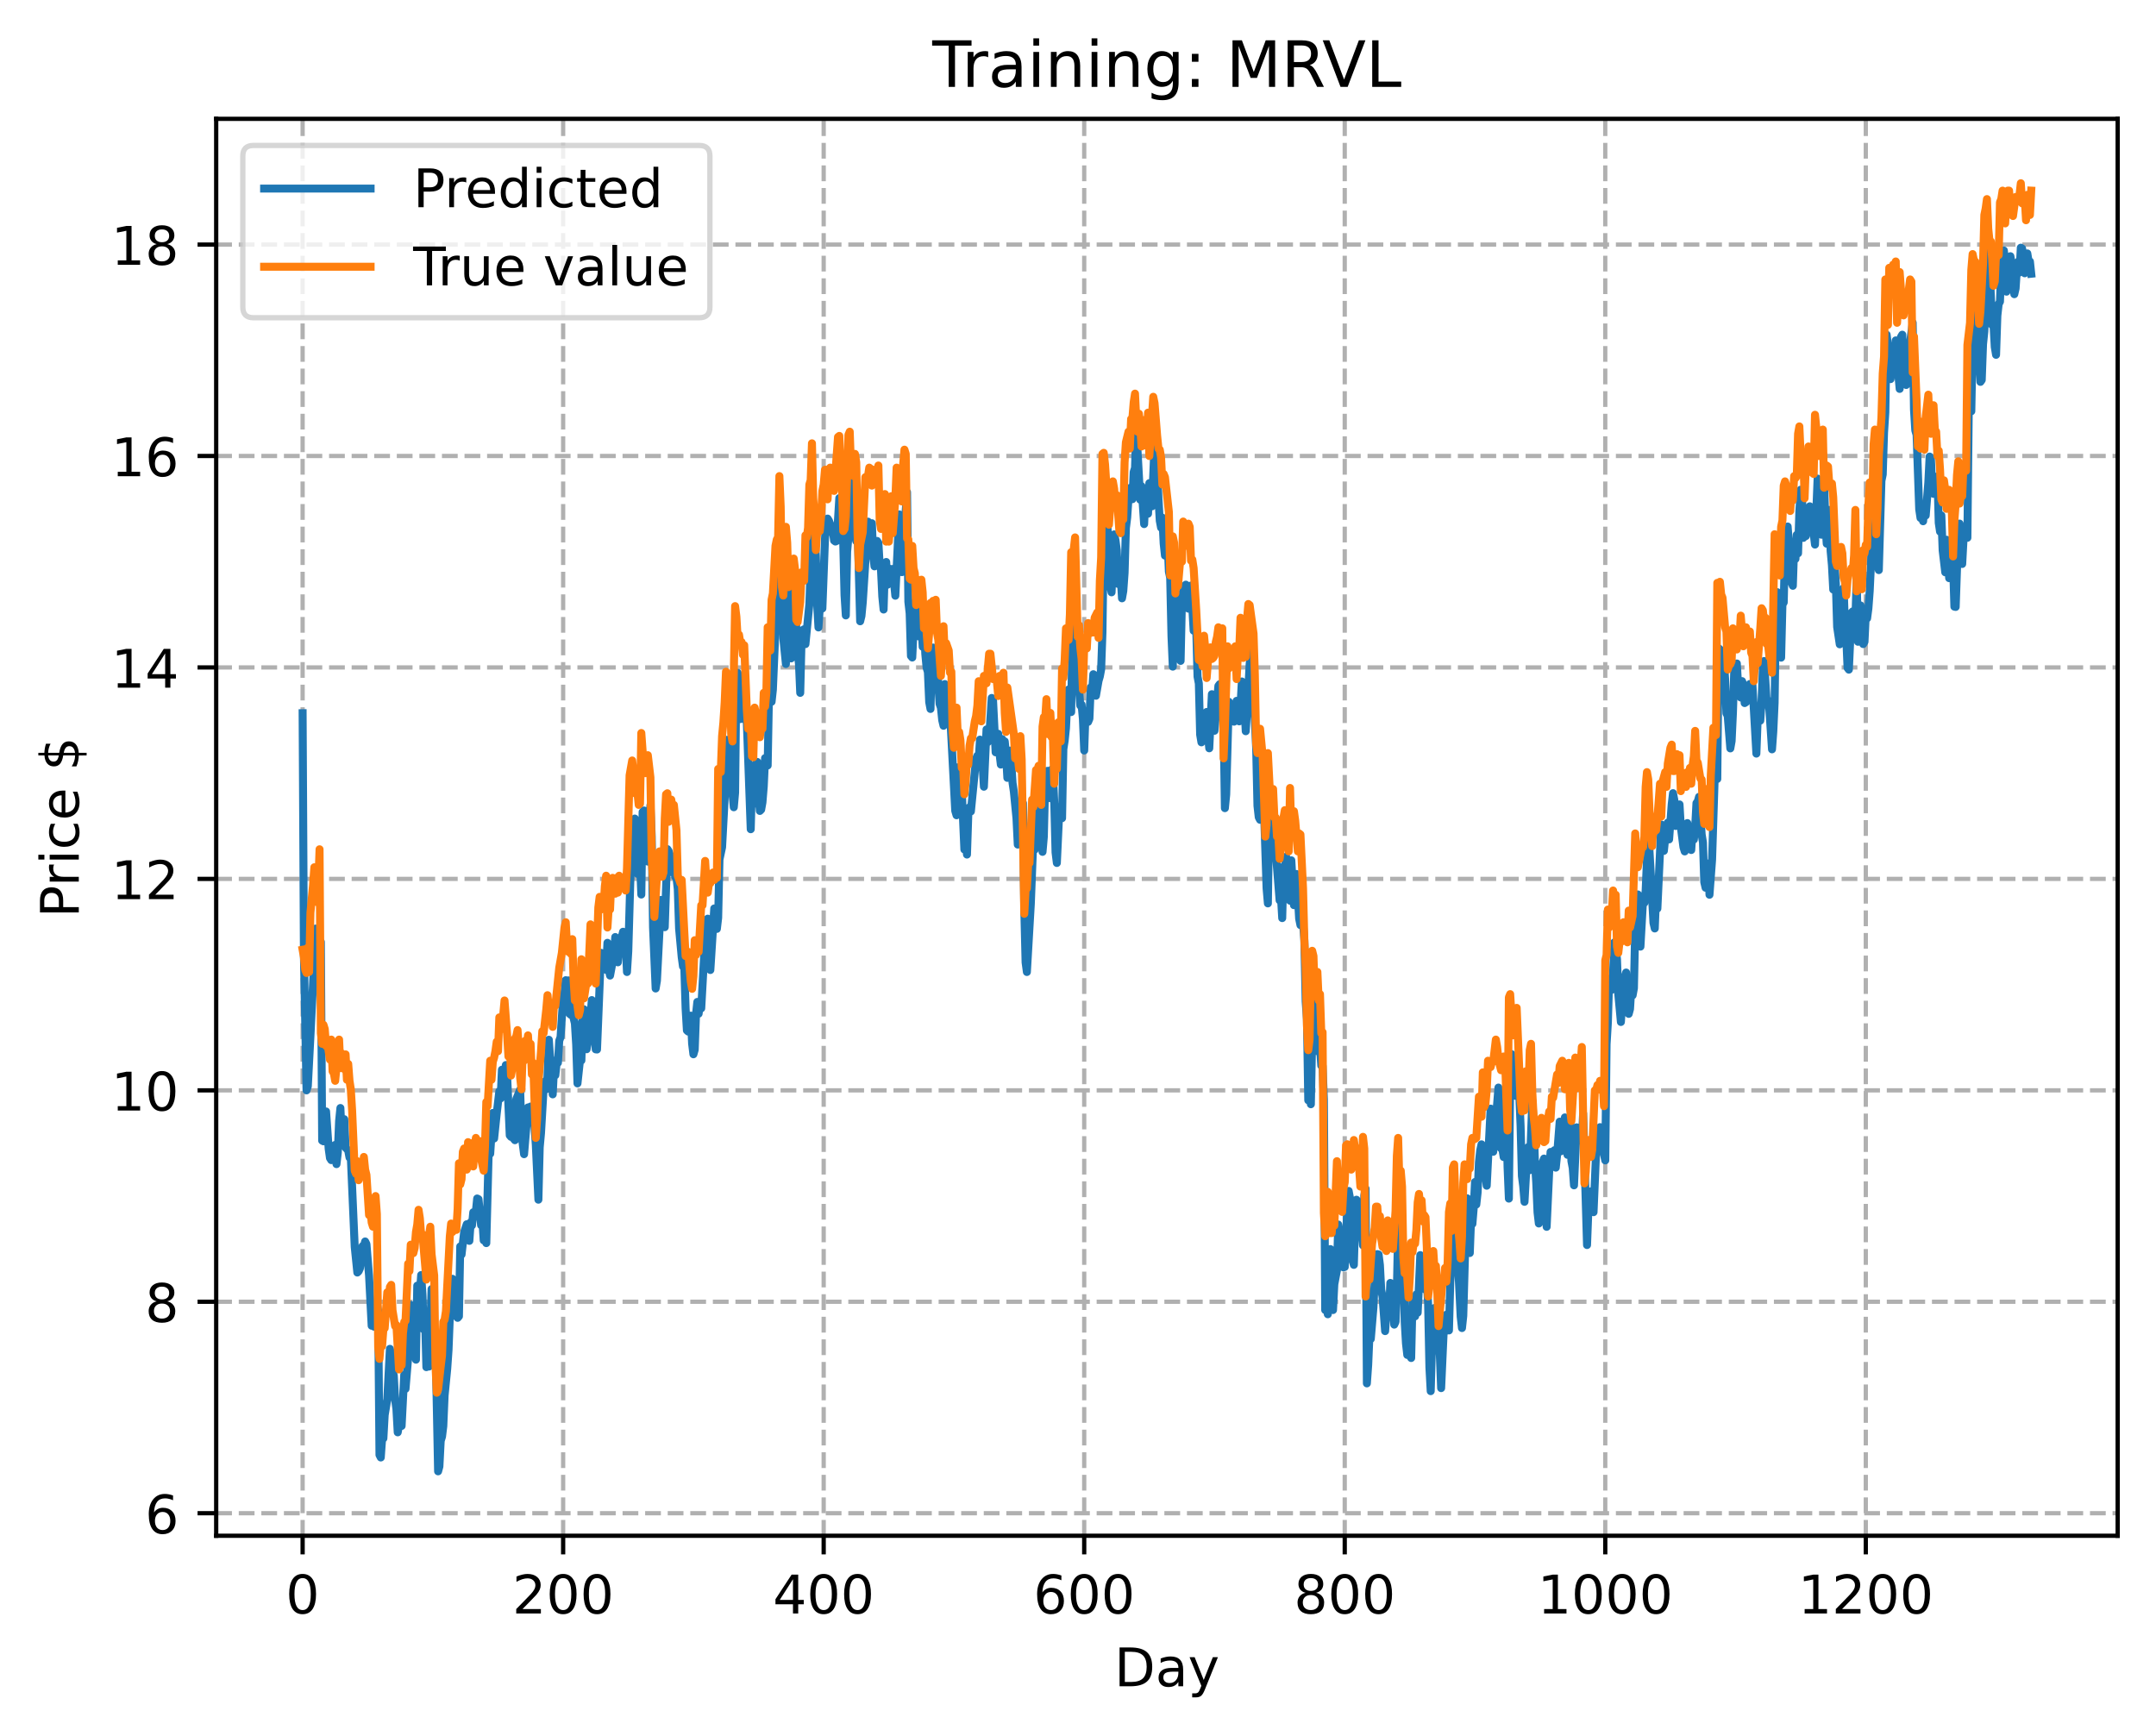 <?xml version="1.0" encoding="utf-8" standalone="no"?>
<!DOCTYPE svg PUBLIC "-//W3C//DTD SVG 1.1//EN"
  "http://www.w3.org/Graphics/SVG/1.1/DTD/svg11.dtd">
<!-- Created with matplotlib (https://matplotlib.org/) -->
<svg height="325.986pt" version="1.1" viewBox="0 0 404.923 325.986" width="404.923pt" xmlns="http://www.w3.org/2000/svg" xmlns:xlink="http://www.w3.org/1999/xlink">
 <defs>
  <style type="text/css">
*{stroke-linecap:butt;stroke-linejoin:round;}
  </style>
 </defs>
 <g id="figure_1">
  <g id="patch_1">
   <path d="M 0 325.986 
L 404.923 325.986 
L 404.923 0 
L 0 0 
z
" style="fill:#ffffff;"/>
  </g>
  <g id="axes_1">
   <g id="patch_2">
    <path d="M 40.603 288.43 
L 397.723 288.43 
L 397.723 22.318 
L 40.603 22.318 
z
" style="fill:#ffffff;"/>
   </g>
   <g id="matplotlib.axis_1">
    <g id="xtick_1">
     <g id="line2d_1">
      <path clip-path="url(#p1f3b877249)" d="M 56.836 288.43 
L 56.836 22.318 
" style="fill:none;stroke:#b0b0b0;stroke-dasharray:2.96,1.28;stroke-dashoffset:0;stroke-width:0.8;"/>
     </g>
     <g id="line2d_2">
      <defs>
       <path d="M 0 0 
L 0 3.5 
" id="mb32f1f6379" style="stroke:#000000;stroke-width:0.8;"/>
      </defs>
      <g>
       <use style="stroke:#000000;stroke-width:0.8;" x="56.836" xlink:href="#mb32f1f6379" y="288.43"/>
      </g>
     </g>
     <g id="text_1">
      <!-- 0 -->
      <defs>
       <path d="M 31.781 66.406 
Q 24.172 66.406 20.328 58.906 
Q 16.5 51.422 16.5 36.375 
Q 16.5 21.391 20.328 13.891 
Q 24.172 6.391 31.781 6.391 
Q 39.453 6.391 43.281 13.891 
Q 47.125 21.391 47.125 36.375 
Q 47.125 51.422 43.281 58.906 
Q 39.453 66.406 31.781 66.406 
z
M 31.781 74.219 
Q 44.047 74.219 50.516 64.516 
Q 56.984 54.828 56.984 36.375 
Q 56.984 17.969 50.516 8.266 
Q 44.047 -1.422 31.781 -1.422 
Q 19.531 -1.422 13.062 8.266 
Q 6.594 17.969 6.594 36.375 
Q 6.594 54.828 13.062 64.516 
Q 19.531 74.219 31.781 74.219 
z
" id="DejaVuSans-48"/>
      </defs>
      <g transform="translate(53.655 303.029)scale(0.1 -0.1)">
       <use xlink:href="#DejaVuSans-48"/>
      </g>
     </g>
    </g>
    <g id="xtick_2">
     <g id="line2d_3">
      <path clip-path="url(#p1f3b877249)" d="M 105.766 288.43 
L 105.766 22.318 
" style="fill:none;stroke:#b0b0b0;stroke-dasharray:2.96,1.28;stroke-dashoffset:0;stroke-width:0.8;"/>
     </g>
     <g id="line2d_4">
      <g>
       <use style="stroke:#000000;stroke-width:0.8;" x="105.766" xlink:href="#mb32f1f6379" y="288.43"/>
      </g>
     </g>
     <g id="text_2">
      <!-- 200 -->
      <defs>
       <path d="M 19.188 8.297 
L 53.609 8.297 
L 53.609 0 
L 7.328 0 
L 7.328 8.297 
Q 12.938 14.109 22.625 23.891 
Q 32.328 33.688 34.812 36.531 
Q 39.547 41.844 41.422 45.531 
Q 43.312 49.219 43.312 52.781 
Q 43.312 58.594 39.234 62.25 
Q 35.156 65.922 28.609 65.922 
Q 23.969 65.922 18.812 64.312 
Q 13.672 62.703 7.812 59.422 
L 7.812 69.391 
Q 13.766 71.781 18.938 73 
Q 24.125 74.219 28.422 74.219 
Q 39.75 74.219 46.484 68.547 
Q 53.219 62.891 53.219 53.422 
Q 53.219 48.922 51.531 44.891 
Q 49.859 40.875 45.406 35.406 
Q 44.188 33.984 37.641 27.219 
Q 31.109 20.453 19.188 8.297 
z
" id="DejaVuSans-50"/>
      </defs>
      <g transform="translate(96.223 303.029)scale(0.1 -0.1)">
       <use xlink:href="#DejaVuSans-50"/>
       <use x="63.623" xlink:href="#DejaVuSans-48"/>
       <use x="127.246" xlink:href="#DejaVuSans-48"/>
      </g>
     </g>
    </g>
    <g id="xtick_3">
     <g id="line2d_5">
      <path clip-path="url(#p1f3b877249)" d="M 154.697 288.43 
L 154.697 22.318 
" style="fill:none;stroke:#b0b0b0;stroke-dasharray:2.96,1.28;stroke-dashoffset:0;stroke-width:0.8;"/>
     </g>
     <g id="line2d_6">
      <g>
       <use style="stroke:#000000;stroke-width:0.8;" x="154.697" xlink:href="#mb32f1f6379" y="288.43"/>
      </g>
     </g>
     <g id="text_3">
      <!-- 400 -->
      <defs>
       <path d="M 37.797 64.312 
L 12.891 25.391 
L 37.797 25.391 
z
M 35.203 72.906 
L 47.609 72.906 
L 47.609 25.391 
L 58.016 25.391 
L 58.016 17.188 
L 47.609 17.188 
L 47.609 0 
L 37.797 0 
L 37.797 17.188 
L 4.891 17.188 
L 4.891 26.703 
z
" id="DejaVuSans-52"/>
      </defs>
      <g transform="translate(145.153 303.029)scale(0.1 -0.1)">
       <use xlink:href="#DejaVuSans-52"/>
       <use x="63.623" xlink:href="#DejaVuSans-48"/>
       <use x="127.246" xlink:href="#DejaVuSans-48"/>
      </g>
     </g>
    </g>
    <g id="xtick_4">
     <g id="line2d_7">
      <path clip-path="url(#p1f3b877249)" d="M 203.628 288.43 
L 203.628 22.318 
" style="fill:none;stroke:#b0b0b0;stroke-dasharray:2.96,1.28;stroke-dashoffset:0;stroke-width:0.8;"/>
     </g>
     <g id="line2d_8">
      <g>
       <use style="stroke:#000000;stroke-width:0.8;" x="203.628" xlink:href="#mb32f1f6379" y="288.43"/>
      </g>
     </g>
     <g id="text_4">
      <!-- 600 -->
      <defs>
       <path d="M 33.016 40.375 
Q 26.375 40.375 22.484 35.828 
Q 18.609 31.297 18.609 23.391 
Q 18.609 15.531 22.484 10.953 
Q 26.375 6.391 33.016 6.391 
Q 39.656 6.391 43.531 10.953 
Q 47.406 15.531 47.406 23.391 
Q 47.406 31.297 43.531 35.828 
Q 39.656 40.375 33.016 40.375 
z
M 52.594 71.297 
L 52.594 62.312 
Q 48.875 64.062 45.094 64.984 
Q 41.312 65.922 37.594 65.922 
Q 27.828 65.922 22.672 59.328 
Q 17.531 52.734 16.797 39.406 
Q 19.672 43.656 24.016 45.922 
Q 28.375 48.188 33.594 48.188 
Q 44.578 48.188 50.953 41.516 
Q 57.328 34.859 57.328 23.391 
Q 57.328 12.156 50.688 5.359 
Q 44.047 -1.422 33.016 -1.422 
Q 20.359 -1.422 13.672 8.266 
Q 6.984 17.969 6.984 36.375 
Q 6.984 53.656 15.188 63.938 
Q 23.391 74.219 37.203 74.219 
Q 40.922 74.219 44.703 73.484 
Q 48.484 72.75 52.594 71.297 
z
" id="DejaVuSans-54"/>
      </defs>
      <g transform="translate(194.084 303.029)scale(0.1 -0.1)">
       <use xlink:href="#DejaVuSans-54"/>
       <use x="63.623" xlink:href="#DejaVuSans-48"/>
       <use x="127.246" xlink:href="#DejaVuSans-48"/>
      </g>
     </g>
    </g>
    <g id="xtick_5">
     <g id="line2d_9">
      <path clip-path="url(#p1f3b877249)" d="M 252.558 288.43 
L 252.558 22.318 
" style="fill:none;stroke:#b0b0b0;stroke-dasharray:2.96,1.28;stroke-dashoffset:0;stroke-width:0.8;"/>
     </g>
     <g id="line2d_10">
      <g>
       <use style="stroke:#000000;stroke-width:0.8;" x="252.558" xlink:href="#mb32f1f6379" y="288.43"/>
      </g>
     </g>
     <g id="text_5">
      <!-- 800 -->
      <defs>
       <path d="M 31.781 34.625 
Q 24.75 34.625 20.719 30.859 
Q 16.703 27.094 16.703 20.516 
Q 16.703 13.922 20.719 10.156 
Q 24.75 6.391 31.781 6.391 
Q 38.812 6.391 42.859 10.172 
Q 46.922 13.969 46.922 20.516 
Q 46.922 27.094 42.891 30.859 
Q 38.875 34.625 31.781 34.625 
z
M 21.922 38.812 
Q 15.578 40.375 12.031 44.719 
Q 8.5 49.078 8.5 55.328 
Q 8.5 64.062 14.719 69.141 
Q 20.953 74.219 31.781 74.219 
Q 42.672 74.219 48.875 69.141 
Q 55.078 64.062 55.078 55.328 
Q 55.078 49.078 51.531 44.719 
Q 48 40.375 41.703 38.812 
Q 48.828 37.156 52.797 32.312 
Q 56.781 27.484 56.781 20.516 
Q 56.781 9.906 50.312 4.234 
Q 43.844 -1.422 31.781 -1.422 
Q 19.734 -1.422 13.25 4.234 
Q 6.781 9.906 6.781 20.516 
Q 6.781 27.484 10.781 32.312 
Q 14.797 37.156 21.922 38.812 
z
M 18.312 54.391 
Q 18.312 48.734 21.844 45.562 
Q 25.391 42.391 31.781 42.391 
Q 38.141 42.391 41.719 45.562 
Q 45.312 48.734 45.312 54.391 
Q 45.312 60.062 41.719 63.234 
Q 38.141 66.406 31.781 66.406 
Q 25.391 66.406 21.844 63.234 
Q 18.312 60.062 18.312 54.391 
z
" id="DejaVuSans-56"/>
      </defs>
      <g transform="translate(243.015 303.029)scale(0.1 -0.1)">
       <use xlink:href="#DejaVuSans-56"/>
       <use x="63.623" xlink:href="#DejaVuSans-48"/>
       <use x="127.246" xlink:href="#DejaVuSans-48"/>
      </g>
     </g>
    </g>
    <g id="xtick_6">
     <g id="line2d_11">
      <path clip-path="url(#p1f3b877249)" d="M 301.489 288.43 
L 301.489 22.318 
" style="fill:none;stroke:#b0b0b0;stroke-dasharray:2.96,1.28;stroke-dashoffset:0;stroke-width:0.8;"/>
     </g>
     <g id="line2d_12">
      <g>
       <use style="stroke:#000000;stroke-width:0.8;" x="301.489" xlink:href="#mb32f1f6379" y="288.43"/>
      </g>
     </g>
     <g id="text_6">
      <!-- 1000 -->
      <defs>
       <path d="M 12.406 8.297 
L 28.516 8.297 
L 28.516 63.922 
L 10.984 60.406 
L 10.984 69.391 
L 28.422 72.906 
L 38.281 72.906 
L 38.281 8.297 
L 54.391 8.297 
L 54.391 0 
L 12.406 0 
z
" id="DejaVuSans-49"/>
      </defs>
      <g transform="translate(288.764 303.029)scale(0.1 -0.1)">
       <use xlink:href="#DejaVuSans-49"/>
       <use x="63.623" xlink:href="#DejaVuSans-48"/>
       <use x="127.246" xlink:href="#DejaVuSans-48"/>
       <use x="190.869" xlink:href="#DejaVuSans-48"/>
      </g>
     </g>
    </g>
    <g id="xtick_7">
     <g id="line2d_13">
      <path clip-path="url(#p1f3b877249)" d="M 350.419 288.43 
L 350.419 22.318 
" style="fill:none;stroke:#b0b0b0;stroke-dasharray:2.96,1.28;stroke-dashoffset:0;stroke-width:0.8;"/>
     </g>
     <g id="line2d_14">
      <g>
       <use style="stroke:#000000;stroke-width:0.8;" x="350.419" xlink:href="#mb32f1f6379" y="288.43"/>
      </g>
     </g>
     <g id="text_7">
      <!-- 1200 -->
      <g transform="translate(337.694 303.029)scale(0.1 -0.1)">
       <use xlink:href="#DejaVuSans-49"/>
       <use x="63.623" xlink:href="#DejaVuSans-50"/>
       <use x="127.246" xlink:href="#DejaVuSans-48"/>
       <use x="190.869" xlink:href="#DejaVuSans-48"/>
      </g>
     </g>
    </g>
    <g id="text_8">
     <!-- Day -->
     <defs>
      <path d="M 19.672 64.797 
L 19.672 8.109 
L 31.594 8.109 
Q 46.688 8.109 53.688 14.938 
Q 60.688 21.781 60.688 36.531 
Q 60.688 51.172 53.688 57.984 
Q 46.688 64.797 31.594 64.797 
z
M 9.812 72.906 
L 30.078 72.906 
Q 51.266 72.906 61.172 64.094 
Q 71.094 55.281 71.094 36.531 
Q 71.094 17.672 61.125 8.828 
Q 51.172 0 30.078 0 
L 9.812 0 
z
" id="DejaVuSans-68"/>
      <path d="M 34.281 27.484 
Q 23.391 27.484 19.188 25 
Q 14.984 22.516 14.984 16.5 
Q 14.984 11.719 18.141 8.906 
Q 21.297 6.109 26.703 6.109 
Q 34.188 6.109 38.703 11.406 
Q 43.219 16.703 43.219 25.484 
L 43.219 27.484 
z
M 52.203 31.203 
L 52.203 0 
L 43.219 0 
L 43.219 8.297 
Q 40.141 3.328 35.547 0.953 
Q 30.953 -1.422 24.312 -1.422 
Q 15.922 -1.422 10.953 3.297 
Q 6 8.016 6 15.922 
Q 6 25.141 12.172 29.828 
Q 18.359 34.516 30.609 34.516 
L 43.219 34.516 
L 43.219 35.406 
Q 43.219 41.609 39.141 45 
Q 35.062 48.391 27.688 48.391 
Q 23 48.391 18.547 47.266 
Q 14.109 46.141 10.016 43.891 
L 10.016 52.203 
Q 14.938 54.109 19.578 55.047 
Q 24.219 56 28.609 56 
Q 40.484 56 46.344 49.844 
Q 52.203 43.703 52.203 31.203 
z
" id="DejaVuSans-97"/>
      <path d="M 32.172 -5.078 
Q 28.375 -14.844 24.75 -17.812 
Q 21.141 -20.797 15.094 -20.797 
L 7.906 -20.797 
L 7.906 -13.281 
L 13.188 -13.281 
Q 16.891 -13.281 18.938 -11.516 
Q 21 -9.766 23.484 -3.219 
L 25.094 0.875 
L 2.984 54.688 
L 12.5 54.688 
L 29.594 11.922 
L 46.688 54.688 
L 56.203 54.688 
z
" id="DejaVuSans-121"/>
     </defs>
     <g transform="translate(209.29 316.707)scale(0.1 -0.1)">
      <use xlink:href="#DejaVuSans-68"/>
      <use x="77.002" xlink:href="#DejaVuSans-97"/>
      <use x="138.281" xlink:href="#DejaVuSans-121"/>
     </g>
    </g>
   </g>
   <g id="matplotlib.axis_2">
    <g id="ytick_1">
     <g id="line2d_15">
      <path clip-path="url(#p1f3b877249)" d="M 40.603 284.203 
L 397.723 284.203 
" style="fill:none;stroke:#b0b0b0;stroke-dasharray:2.96,1.28;stroke-dashoffset:0;stroke-width:0.8;"/>
     </g>
     <g id="line2d_16">
      <defs>
       <path d="M 0 0 
L -3.5 0 
" id="m75483d7dcd" style="stroke:#000000;stroke-width:0.8;"/>
      </defs>
      <g>
       <use style="stroke:#000000;stroke-width:0.8;" x="40.603" xlink:href="#m75483d7dcd" y="284.203"/>
      </g>
     </g>
     <g id="text_9">
      <!-- 6 -->
      <g transform="translate(27.241 288.002)scale(0.1 -0.1)">
       <use xlink:href="#DejaVuSans-54"/>
      </g>
     </g>
    </g>
    <g id="ytick_2">
     <g id="line2d_17">
      <path clip-path="url(#p1f3b877249)" d="M 40.603 244.491 
L 397.723 244.491 
" style="fill:none;stroke:#b0b0b0;stroke-dasharray:2.96,1.28;stroke-dashoffset:0;stroke-width:0.8;"/>
     </g>
     <g id="line2d_18">
      <g>
       <use style="stroke:#000000;stroke-width:0.8;" x="40.603" xlink:href="#m75483d7dcd" y="244.491"/>
      </g>
     </g>
     <g id="text_10">
      <!-- 8 -->
      <g transform="translate(27.241 248.29)scale(0.1 -0.1)">
       <use xlink:href="#DejaVuSans-56"/>
      </g>
     </g>
    </g>
    <g id="ytick_3">
     <g id="line2d_19">
      <path clip-path="url(#p1f3b877249)" d="M 40.603 204.779 
L 397.723 204.779 
" style="fill:none;stroke:#b0b0b0;stroke-dasharray:2.96,1.28;stroke-dashoffset:0;stroke-width:0.8;"/>
     </g>
     <g id="line2d_20">
      <g>
       <use style="stroke:#000000;stroke-width:0.8;" x="40.603" xlink:href="#m75483d7dcd" y="204.779"/>
      </g>
     </g>
     <g id="text_11">
      <!-- 10 -->
      <g transform="translate(20.878 208.578)scale(0.1 -0.1)">
       <use xlink:href="#DejaVuSans-49"/>
       <use x="63.623" xlink:href="#DejaVuSans-48"/>
      </g>
     </g>
    </g>
    <g id="ytick_4">
     <g id="line2d_21">
      <path clip-path="url(#p1f3b877249)" d="M 40.603 165.067 
L 397.723 165.067 
" style="fill:none;stroke:#b0b0b0;stroke-dasharray:2.96,1.28;stroke-dashoffset:0;stroke-width:0.8;"/>
     </g>
     <g id="line2d_22">
      <g>
       <use style="stroke:#000000;stroke-width:0.8;" x="40.603" xlink:href="#m75483d7dcd" y="165.067"/>
      </g>
     </g>
     <g id="text_12">
      <!-- 12 -->
      <g transform="translate(20.878 168.866)scale(0.1 -0.1)">
       <use xlink:href="#DejaVuSans-49"/>
       <use x="63.623" xlink:href="#DejaVuSans-50"/>
      </g>
     </g>
    </g>
    <g id="ytick_5">
     <g id="line2d_23">
      <path clip-path="url(#p1f3b877249)" d="M 40.603 125.355 
L 397.723 125.355 
" style="fill:none;stroke:#b0b0b0;stroke-dasharray:2.96,1.28;stroke-dashoffset:0;stroke-width:0.8;"/>
     </g>
     <g id="line2d_24">
      <g>
       <use style="stroke:#000000;stroke-width:0.8;" x="40.603" xlink:href="#m75483d7dcd" y="125.355"/>
      </g>
     </g>
     <g id="text_13">
      <!-- 14 -->
      <g transform="translate(20.878 129.154)scale(0.1 -0.1)">
       <use xlink:href="#DejaVuSans-49"/>
       <use x="63.623" xlink:href="#DejaVuSans-52"/>
      </g>
     </g>
    </g>
    <g id="ytick_6">
     <g id="line2d_25">
      <path clip-path="url(#p1f3b877249)" d="M 40.603 85.643 
L 397.723 85.643 
" style="fill:none;stroke:#b0b0b0;stroke-dasharray:2.96,1.28;stroke-dashoffset:0;stroke-width:0.8;"/>
     </g>
     <g id="line2d_26">
      <g>
       <use style="stroke:#000000;stroke-width:0.8;" x="40.603" xlink:href="#m75483d7dcd" y="85.643"/>
      </g>
     </g>
     <g id="text_14">
      <!-- 16 -->
      <g transform="translate(20.878 89.442)scale(0.1 -0.1)">
       <use xlink:href="#DejaVuSans-49"/>
       <use x="63.623" xlink:href="#DejaVuSans-54"/>
      </g>
     </g>
    </g>
    <g id="ytick_7">
     <g id="line2d_27">
      <path clip-path="url(#p1f3b877249)" d="M 40.603 45.931 
L 397.723 45.931 
" style="fill:none;stroke:#b0b0b0;stroke-dasharray:2.96,1.28;stroke-dashoffset:0;stroke-width:0.8;"/>
     </g>
     <g id="line2d_28">
      <g>
       <use style="stroke:#000000;stroke-width:0.8;" x="40.603" xlink:href="#m75483d7dcd" y="45.931"/>
      </g>
     </g>
     <g id="text_15">
      <!-- 18 -->
      <g transform="translate(20.878 49.73)scale(0.1 -0.1)">
       <use xlink:href="#DejaVuSans-49"/>
       <use x="63.623" xlink:href="#DejaVuSans-56"/>
      </g>
     </g>
    </g>
    <g id="text_16">
     <!-- Price $ -->
     <defs>
      <path d="M 19.672 64.797 
L 19.672 37.406 
L 32.078 37.406 
Q 38.969 37.406 42.719 40.969 
Q 46.484 44.531 46.484 51.125 
Q 46.484 57.672 42.719 61.234 
Q 38.969 64.797 32.078 64.797 
z
M 9.812 72.906 
L 32.078 72.906 
Q 44.344 72.906 50.609 67.359 
Q 56.891 61.812 56.891 51.125 
Q 56.891 40.328 50.609 34.812 
Q 44.344 29.297 32.078 29.297 
L 19.672 29.297 
L 19.672 0 
L 9.812 0 
z
" id="DejaVuSans-80"/>
      <path d="M 41.109 46.297 
Q 39.594 47.172 37.812 47.578 
Q 36.031 48 33.891 48 
Q 26.266 48 22.188 43.047 
Q 18.109 38.094 18.109 28.812 
L 18.109 0 
L 9.078 0 
L 9.078 54.688 
L 18.109 54.688 
L 18.109 46.188 
Q 20.953 51.172 25.484 53.578 
Q 30.031 56 36.531 56 
Q 37.453 56 38.578 55.875 
Q 39.703 55.766 41.062 55.516 
z
" id="DejaVuSans-114"/>
      <path d="M 9.422 54.688 
L 18.406 54.688 
L 18.406 0 
L 9.422 0 
z
M 9.422 75.984 
L 18.406 75.984 
L 18.406 64.594 
L 9.422 64.594 
z
" id="DejaVuSans-105"/>
      <path d="M 48.781 52.594 
L 48.781 44.188 
Q 44.969 46.297 41.141 47.344 
Q 37.312 48.391 33.406 48.391 
Q 24.656 48.391 19.812 42.844 
Q 14.984 37.312 14.984 27.297 
Q 14.984 17.281 19.812 11.734 
Q 24.656 6.203 33.406 6.203 
Q 37.312 6.203 41.141 7.25 
Q 44.969 8.297 48.781 10.406 
L 48.781 2.094 
Q 45.016 0.344 40.984 -0.531 
Q 36.969 -1.422 32.422 -1.422 
Q 20.062 -1.422 12.781 6.344 
Q 5.516 14.109 5.516 27.297 
Q 5.516 40.672 12.859 48.328 
Q 20.219 56 33.016 56 
Q 37.156 56 41.109 55.141 
Q 45.062 54.297 48.781 52.594 
z
" id="DejaVuSans-99"/>
      <path d="M 56.203 29.594 
L 56.203 25.203 
L 14.891 25.203 
Q 15.484 15.922 20.484 11.062 
Q 25.484 6.203 34.422 6.203 
Q 39.594 6.203 44.453 7.469 
Q 49.312 8.734 54.109 11.281 
L 54.109 2.781 
Q 49.266 0.734 44.188 -0.344 
Q 39.109 -1.422 33.891 -1.422 
Q 20.797 -1.422 13.156 6.188 
Q 5.516 13.812 5.516 26.812 
Q 5.516 40.234 12.766 48.109 
Q 20.016 56 32.328 56 
Q 43.359 56 49.781 48.891 
Q 56.203 41.797 56.203 29.594 
z
M 47.219 32.234 
Q 47.125 39.594 43.094 43.984 
Q 39.062 48.391 32.422 48.391 
Q 24.906 48.391 20.391 44.141 
Q 15.875 39.891 15.188 32.172 
z
" id="DejaVuSans-101"/>
      <path id="DejaVuSans-32"/>
      <path d="M 33.797 -14.703 
L 28.906 -14.703 
L 28.859 0 
Q 23.734 0.094 18.609 1.188 
Q 13.484 2.297 8.297 4.5 
L 8.297 13.281 
Q 13.281 10.156 18.375 8.562 
Q 23.484 6.984 28.906 6.938 
L 28.906 29.203 
Q 18.109 30.953 13.203 35.156 
Q 8.297 39.359 8.297 46.688 
Q 8.297 54.641 13.625 59.219 
Q 18.953 63.812 28.906 64.5 
L 28.906 75.984 
L 33.797 75.984 
L 33.797 64.656 
Q 38.328 64.453 42.578 63.688 
Q 46.828 62.938 50.875 61.625 
L 50.875 53.078 
Q 46.828 55.125 42.547 56.25 
Q 38.281 57.375 33.797 57.562 
L 33.797 36.719 
Q 44.875 35.016 50.094 30.609 
Q 55.328 26.219 55.328 18.609 
Q 55.328 10.359 49.781 5.594 
Q 44.234 0.828 33.797 0.094 
z
M 28.906 37.594 
L 28.906 57.625 
Q 23.25 56.984 20.266 54.391 
Q 17.281 51.812 17.281 47.516 
Q 17.281 43.312 20.031 40.969 
Q 22.797 38.625 28.906 37.594 
z
M 33.797 28.219 
L 33.797 7.078 
Q 39.984 7.906 43.141 10.594 
Q 46.297 13.281 46.297 17.672 
Q 46.297 21.969 43.281 24.5 
Q 40.281 27.047 33.797 28.219 
z
" id="DejaVuSans-36"/>
     </defs>
     <g transform="translate(14.798 172.342)rotate(-90)scale(0.1 -0.1)">
      <use xlink:href="#DejaVuSans-80"/>
      <use x="58.553" xlink:href="#DejaVuSans-114"/>
      <use x="99.666" xlink:href="#DejaVuSans-105"/>
      <use x="127.449" xlink:href="#DejaVuSans-99"/>
      <use x="182.43" xlink:href="#DejaVuSans-101"/>
      <use x="243.953" xlink:href="#DejaVuSans-32"/>
      <use x="275.74" xlink:href="#DejaVuSans-36"/>
     </g>
    </g>
   </g>
   <g id="line2d_29">
    <path clip-path="url(#p1f3b877249)" d="M 56.836 133.948 
L 57.081 179.455 
L 57.57 204.786 
L 57.814 204.005 
L 58.304 194.563 
L 58.793 184.808 
L 59.282 174.397 
L 59.527 177.769 
L 59.772 183.012 
L 60.016 183.645 
L 60.261 176.907 
L 60.506 214.218 
L 60.75 214.351 
L 60.995 212.683 
L 61.24 208.747 
L 61.729 215.764 
L 61.974 217.504 
L 62.218 217.885 
L 62.463 215.226 
L 62.708 215.608 
L 62.952 215.027 
L 63.197 218.638 
L 63.441 216.483 
L 63.686 210.556 
L 63.931 208.099 
L 64.175 213.447 
L 64.665 210.205 
L 64.909 215.54 
L 65.399 216.082 
L 65.643 217.403 
L 65.888 217.337 
L 66.622 234.192 
L 67.111 238.998 
L 67.356 238.763 
L 67.601 238.206 
L 68.09 234.04 
L 68.335 234.046 
L 68.579 233.166 
L 68.824 233.657 
L 69.313 239.566 
L 69.802 248.991 
L 70.047 246.962 
L 70.292 249.182 
L 70.536 248.088 
L 70.781 244.778 
L 71.026 246.288 
L 71.27 273.248 
L 71.515 273.734 
L 71.76 270.264 
L 72.004 270.161 
L 72.249 265.753 
L 72.738 262.789 
L 73.228 253.33 
L 73.472 254.585 
L 73.717 257.122 
L 73.962 258.398 
L 74.206 262.901 
L 74.451 264.62 
L 74.696 269.011 
L 75.185 266.405 
L 75.429 267.814 
L 75.919 258.193 
L 76.163 260.842 
L 76.653 255.01 
L 77.142 245.087 
L 77.876 250.535 
L 78.121 255.367 
L 78.365 241.457 
L 78.855 242.884 
L 79.099 239.469 
L 79.344 243.175 
L 79.589 249.699 
L 79.833 247.282 
L 80.078 256.766 
L 80.323 256.63 
L 80.567 256.657 
L 81.056 242.104 
L 81.546 249.918 
L 81.79 251.84 
L 82.28 276.334 
L 82.524 275.431 
L 82.769 270.612 
L 83.014 269.823 
L 83.258 267.842 
L 83.503 262.083 
L 83.992 257.099 
L 84.237 253.571 
L 84.726 241.036 
L 84.971 240.175 
L 85.216 241.544 
L 85.46 247.114 
L 85.705 242.821 
L 85.95 247.505 
L 86.194 247.223 
L 86.439 234.101 
L 86.684 235.625 
L 87.173 231.389 
L 87.662 229.929 
L 88.151 233.049 
L 88.396 229.559 
L 88.641 230.155 
L 88.885 227.68 
L 89.13 228.505 
L 89.375 227.544 
L 89.619 225.093 
L 89.864 225.22 
L 90.353 230.102 
L 90.598 229.218 
L 90.843 232.96 
L 91.087 231.252 
L 91.332 233.473 
L 91.821 214.787 
L 92.066 216.688 
L 92.555 209.027 
L 92.8 213.827 
L 93.289 209.144 
L 93.778 204.942 
L 94.023 206.299 
L 94.268 200.907 
L 94.512 203.721 
L 94.757 203.826 
L 95.002 200.029 
L 95.246 202.043 
L 95.736 213.232 
L 95.98 213.519 
L 96.225 212.791 
L 96.47 213.855 
L 96.714 214.147 
L 96.959 206.441 
L 97.693 204.658 
L 97.938 212.98 
L 98.427 216.772 
L 99.161 207.993 
L 99.405 209.51 
L 99.65 207.821 
L 100.139 210.184 
L 100.384 211.604 
L 100.629 214.985 
L 101.118 225.317 
L 101.363 215.493 
L 101.607 212.79 
L 102.097 204.396 
L 102.341 203.101 
L 102.586 204.578 
L 102.831 202.208 
L 103.075 195.278 
L 103.32 198.791 
L 103.565 199.008 
L 103.809 205.533 
L 104.054 200.394 
L 104.299 201.946 
L 104.543 199.64 
L 104.788 199.607 
L 105.032 195.468 
L 105.277 194.792 
L 105.766 187.493 
L 106.011 186.469 
L 106.256 184.096 
L 106.5 184.442 
L 106.745 184.132 
L 106.99 190.417 
L 107.234 190.618 
L 107.479 188.245 
L 107.724 191.206 
L 107.968 192.196 
L 108.213 196.195 
L 108.458 203.474 
L 108.947 198.925 
L 109.192 199.175 
L 109.436 190.735 
L 109.681 189.561 
L 109.926 194.556 
L 110.17 197.063 
L 110.66 194.062 
L 111.149 187.829 
L 111.393 189.665 
L 111.883 197.083 
L 112.127 197.111 
L 112.861 178.949 
L 113.106 180.589 
L 113.84 182.15 
L 114.085 177.072 
L 114.329 182.125 
L 114.574 183.224 
L 115.308 179.322 
L 115.553 175.987 
L 116.042 180.736 
L 116.287 177.802 
L 117.02 174.999 
L 117.265 175.178 
L 117.51 177.336 
L 117.754 182.556 
L 117.999 178.64 
L 118.488 161.724 
L 118.733 155.674 
L 119.222 153.738 
L 119.712 164.113 
L 119.956 159.131 
L 120.201 162.047 
L 120.446 168.006 
L 120.69 152.501 
L 120.935 152.217 
L 121.18 154.386 
L 121.424 160.287 
L 121.669 161.816 
L 121.914 154.521 
L 122.158 151.235 
L 122.403 157.163 
L 122.648 174.177 
L 123.137 185.651 
L 123.381 184.183 
L 123.871 174.591 
L 124.115 169.019 
L 124.36 169.144 
L 124.605 170.906 
L 124.849 174.136 
L 125.339 159.475 
L 125.583 159.831 
L 125.828 160.61 
L 126.073 163.792 
L 126.317 161.942 
L 126.562 161.591 
L 126.807 164.682 
L 127.051 164.819 
L 127.296 166.99 
L 127.541 174.428 
L 128.03 179.747 
L 128.275 181.52 
L 128.519 181.575 
L 128.764 189.413 
L 129.008 193.526 
L 129.253 193.744 
L 129.498 190.906 
L 129.742 190.753 
L 129.987 196.026 
L 130.232 198.007 
L 130.476 197.161 
L 130.721 190.47 
L 130.966 188.173 
L 131.21 190.392 
L 131.455 188.473 
L 131.7 189.384 
L 132.434 176.159 
L 132.678 173.468 
L 132.923 172.541 
L 133.168 179.98 
L 133.412 182.18 
L 134.146 170.62 
L 134.391 171.941 
L 134.636 174.458 
L 134.88 172.387 
L 135.125 161.418 
L 135.614 159.125 
L 136.103 149.923 
L 136.593 138.937 
L 136.837 141.119 
L 137.082 141.719 
L 137.327 140.159 
L 137.571 149.082 
L 137.816 151.611 
L 138.061 148.857 
L 138.305 126.659 
L 138.55 126.372 
L 138.795 128.27 
L 139.039 135.055 
L 139.284 130.907 
L 139.529 130.715 
L 139.773 133.726 
L 140.018 135.236 
L 140.263 135.614 
L 140.996 155.738 
L 141.241 146.819 
L 141.73 150.914 
L 141.975 143.424 
L 142.22 143.1 
L 142.464 149.118 
L 142.709 152.304 
L 142.954 152.057 
L 143.198 150.695 
L 143.443 147.695 
L 143.688 142.38 
L 143.932 143.571 
L 144.177 143.769 
L 144.422 130.429 
L 144.666 131.464 
L 144.911 131.803 
L 145.156 129.532 
L 145.89 112.211 
L 146.134 109.419 
L 146.379 109.203 
L 146.624 102.402 
L 146.868 105.417 
L 147.113 119.874 
L 147.602 124.703 
L 147.847 112.673 
L 148.091 110.116 
L 148.336 120.692 
L 148.581 123.654 
L 149.315 115.052 
L 149.559 117.991 
L 149.804 122.74 
L 150.049 124.602 
L 150.293 130.13 
L 150.538 120.211 
L 150.783 118.311 
L 151.027 118.176 
L 151.272 120.975 
L 152.006 113.461 
L 152.495 99.889 
L 152.74 94.987 
L 153.229 104.447 
L 153.474 113.567 
L 153.718 117.843 
L 154.208 110.448 
L 154.452 114.28 
L 154.942 101.244 
L 155.186 98.089 
L 155.431 97.398 
L 155.676 97.782 
L 155.92 98.471 
L 156.165 99.985 
L 156.41 99.583 
L 156.654 101.526 
L 156.899 101.707 
L 157.144 101.595 
L 157.633 93.544 
L 157.878 94.139 
L 158.122 95.643 
L 158.367 101.776 
L 158.612 111.78 
L 158.856 115.584 
L 159.101 103.625 
L 159.345 100.857 
L 159.59 86.417 
L 159.835 88.012 
L 160.079 94.998 
L 160.569 100.486 
L 160.813 101.634 
L 161.058 98.71 
L 161.547 116.684 
L 161.792 115.693 
L 162.037 113.124 
L 163.015 97.972 
L 163.26 103.667 
L 163.505 99.802 
L 163.749 98.269 
L 163.994 104.378 
L 164.239 106.367 
L 164.728 101.597 
L 164.972 101.965 
L 165.217 106.076 
L 165.462 107.041 
L 165.706 112.035 
L 165.951 114.476 
L 166.196 106.323 
L 166.44 105.548 
L 166.685 109.82 
L 166.93 107.323 
L 167.174 106.844 
L 167.419 108.727 
L 167.664 106.857 
L 168.153 111.885 
L 168.887 96.605 
L 169.132 100.064 
L 169.376 107.459 
L 169.621 103.758 
L 169.866 104.552 
L 170.11 95.809 
L 170.355 92.437 
L 170.6 113.012 
L 170.844 115.187 
L 171.089 123.196 
L 171.333 123.489 
L 171.823 113.122 
L 172.067 114.507 
L 172.312 117.923 
L 172.557 119.522 
L 172.801 114.46 
L 173.046 116.798 
L 173.291 121.474 
L 173.535 117.087 
L 173.78 122.798 
L 174.025 125.402 
L 174.269 126.206 
L 174.514 131.869 
L 174.759 133.15 
L 175.003 123.322 
L 175.248 121.617 
L 175.493 123.296 
L 175.737 122.772 
L 175.982 124.996 
L 176.471 132.208 
L 176.716 132.908 
L 176.96 135.266 
L 177.205 136.306 
L 177.45 128.476 
L 177.694 129.484 
L 177.939 135.194 
L 178.184 131.798 
L 178.428 133.807 
L 179.407 152.299 
L 179.652 153.118 
L 179.896 144.108 
L 180.386 151.573 
L 180.63 148.417 
L 181.12 159.548 
L 181.364 156.82 
L 181.609 160.496 
L 181.854 153.084 
L 182.098 151.6 
L 182.343 152.399 
L 183.321 142.482 
L 183.566 141.928 
L 183.811 142.655 
L 184.055 138.911 
L 184.3 139.555 
L 184.789 147.753 
L 185.279 136.994 
L 185.523 139.383 
L 185.768 138.764 
L 186.257 131.084 
L 186.502 131.436 
L 186.991 141.292 
L 187.481 137.817 
L 187.725 141.572 
L 187.97 143.594 
L 188.215 138.801 
L 188.459 141.025 
L 188.704 139.241 
L 188.948 141.781 
L 189.193 146.091 
L 189.682 140.967 
L 189.927 143.243 
L 190.172 147.045 
L 190.416 148.699 
L 190.906 153.684 
L 191.15 158.623 
L 191.395 153.761 
L 191.64 152.653 
L 191.884 153.57 
L 192.129 150.858 
L 192.374 170.795 
L 192.618 180.749 
L 192.863 182.553 
L 193.597 169.825 
L 194.086 157.201 
L 194.331 159.573 
L 194.575 158.662 
L 195.065 152.069 
L 195.309 149.961 
L 195.554 152.017 
L 195.799 159.988 
L 196.043 157.174 
L 196.288 147.261 
L 196.533 144.82 
L 196.777 144.772 
L 197.267 149.92 
L 197.511 144.541 
L 197.756 145.542 
L 198.001 150.597 
L 198.245 160.103 
L 198.49 162.078 
L 198.979 151.558 
L 199.224 151.452 
L 199.469 153.666 
L 199.713 140.697 
L 199.958 139.095 
L 200.203 136.743 
L 200.447 131.758 
L 200.692 129.497 
L 200.936 133.321 
L 201.181 133.734 
L 201.426 118.362 
L 201.67 117.022 
L 201.915 118.237 
L 202.16 115.147 
L 202.649 129.398 
L 202.894 132.513 
L 203.138 132.344 
L 203.383 135.034 
L 203.628 140.955 
L 203.872 133.903 
L 204.117 133.547 
L 204.362 135.578 
L 204.606 134.989 
L 204.851 129.097 
L 205.096 129.984 
L 205.34 126.627 
L 205.585 129.358 
L 205.83 130.669 
L 206.319 127.873 
L 206.563 127.044 
L 206.808 125.731 
L 207.053 118.772 
L 207.297 101.528 
L 207.542 97.9 
L 207.787 91.953 
L 208.276 107.576 
L 208.521 109.979 
L 208.765 111.246 
L 209.255 100.362 
L 209.499 101.451 
L 209.744 103.334 
L 209.989 109.673 
L 210.233 106.556 
L 210.478 108.16 
L 210.723 112.371 
L 210.967 111.001 
L 211.212 107.583 
L 211.457 99.185 
L 211.701 97.193 
L 211.946 93.551 
L 212.191 91.654 
L 212.435 93.091 
L 212.68 93.752 
L 212.924 88.65 
L 213.169 87.89 
L 213.414 80.55 
L 214.148 93.852 
L 214.392 91.31 
L 214.882 98.431 
L 215.126 93.087 
L 215.371 93.662 
L 215.616 96.482 
L 215.86 90.743 
L 216.105 93.952 
L 216.35 95.101 
L 216.839 83.42 
L 217.084 83.068 
L 217.573 93.609 
L 217.818 97.793 
L 218.062 99.097 
L 218.307 97.225 
L 218.551 102.073 
L 218.796 104.346 
L 219.041 100.846 
L 219.285 101.716 
L 219.53 107.361 
L 219.775 108.508 
L 220.019 119.476 
L 220.264 125.201 
L 220.509 114.67 
L 220.753 111.235 
L 220.998 121.547 
L 221.243 121.601 
L 221.487 118.949 
L 221.732 124.124 
L 221.977 112.993 
L 222.221 110.971 
L 222.466 110.059 
L 222.711 109.809 
L 222.955 110.272 
L 223.2 114.314 
L 223.445 113.404 
L 223.689 109.968 
L 224.179 118.45 
L 224.423 116.338 
L 224.668 118.073 
L 224.912 127.077 
L 225.157 128.366 
L 225.402 137.975 
L 225.646 139.419 
L 225.891 139.071 
L 226.136 137.096 
L 226.38 136.485 
L 226.625 133.719 
L 226.87 138.161 
L 227.114 140.541 
L 227.604 130.381 
L 228.093 137.248 
L 228.827 128.827 
L 229.072 128.499 
L 229.316 129.252 
L 229.806 135.767 
L 230.05 151.783 
L 230.295 149.23 
L 230.784 131.8 
L 231.029 134.487 
L 231.273 134.155 
L 231.518 135.265 
L 231.763 135.538 
L 232.007 134.219 
L 232.252 131.626 
L 232.741 135.478 
L 232.986 132.508 
L 233.231 127.991 
L 233.475 128.691 
L 233.72 132.202 
L 233.965 137.334 
L 234.454 129.381 
L 234.699 124.728 
L 234.943 122.396 
L 235.188 125.338 
L 235.922 140.452 
L 236.167 151.338 
L 236.411 153.505 
L 236.656 153.967 
L 236.9 149.132 
L 237.145 150.161 
L 237.39 152.021 
L 237.879 166.831 
L 238.124 169.67 
L 238.368 153.098 
L 238.613 153.945 
L 238.858 159.752 
L 239.102 161.079 
L 239.347 158.958 
L 239.592 159.874 
L 240.326 169.097 
L 240.57 168.299 
L 240.815 172.432 
L 241.06 162.734 
L 241.304 163.463 
L 241.549 160.904 
L 242.283 169.165 
L 242.527 161.578 
L 243.017 170 
L 243.261 165.735 
L 243.506 164.151 
L 243.995 172.551 
L 244.24 173.747 
L 244.485 170.146 
L 244.974 176.597 
L 245.219 188.084 
L 245.463 191.494 
L 245.708 206.652 
L 245.953 204.266 
L 246.197 207.391 
L 246.442 194.824 
L 246.931 187.083 
L 247.176 194.439 
L 247.421 197.434 
L 247.665 192.957 
L 248.155 200.142 
L 248.399 200.218 
L 248.644 206.519 
L 248.888 246.046 
L 249.133 245.481 
L 249.378 246.835 
L 249.622 236.776 
L 249.867 234.599 
L 250.356 246.043 
L 250.601 241.205 
L 251.09 238.597 
L 251.335 229.979 
L 251.58 231.886 
L 251.824 232.399 
L 252.314 238.032 
L 252.558 237.954 
L 253.048 226.514 
L 253.292 223.673 
L 253.537 224.993 
L 253.782 228.437 
L 254.026 236.747 
L 254.271 237.556 
L 254.515 229.071 
L 254.76 225.326 
L 255.249 230.023 
L 255.494 228.86 
L 255.739 230.869 
L 255.983 233.895 
L 256.228 224.537 
L 256.473 223.236 
L 256.717 259.816 
L 256.962 256.351 
L 257.207 250.58 
L 257.451 251.479 
L 257.941 245.618 
L 258.185 240.643 
L 258.43 239.107 
L 258.675 235.536 
L 258.919 235.605 
L 259.164 237.577 
L 259.409 242.238 
L 259.653 243.49 
L 260.143 250 
L 260.387 246.561 
L 260.632 246.905 
L 260.876 246.396 
L 261.121 240.952 
L 261.366 242.514 
L 261.855 248.781 
L 262.1 248.261 
L 262.344 242.549 
L 262.589 230.542 
L 262.834 225.507 
L 263.078 228.225 
L 263.323 232.625 
L 263.568 234.362 
L 263.812 248.142 
L 264.057 252.309 
L 264.302 254.472 
L 264.546 251.745 
L 264.791 254.638 
L 265.036 255.052 
L 265.28 244.442 
L 265.525 245.027 
L 265.77 247.227 
L 266.014 243.103 
L 266.259 246.534 
L 266.748 235.727 
L 266.993 236.404 
L 267.237 239.04 
L 267.482 239.489 
L 267.727 242.231 
L 267.971 240.557 
L 268.216 244.786 
L 268.461 256.813 
L 268.705 261.275 
L 268.95 252.425 
L 269.195 249.718 
L 269.439 245.647 
L 269.684 245.708 
L 270.418 254.521 
L 270.663 260.707 
L 271.152 249.82 
L 271.397 250.077 
L 271.641 246.918 
L 272.131 249.869 
L 272.375 240.862 
L 272.62 236.454 
L 272.864 238.18 
L 273.109 232.075 
L 273.354 231.236 
L 273.843 237.599 
L 274.332 247.274 
L 274.577 249.425 
L 274.822 247.128 
L 275.311 229.739 
L 275.556 225.056 
L 276.045 235.335 
L 276.29 228.801 
L 276.534 229.859 
L 276.779 226.914 
L 277.024 221.991 
L 277.268 226.229 
L 277.513 223.99 
L 277.758 218.297 
L 278.002 216.05 
L 278.247 214.922 
L 278.491 219.957 
L 278.736 218.983 
L 279.225 222.694 
L 279.959 208.214 
L 280.204 210.977 
L 280.449 216.315 
L 281.427 204.261 
L 281.672 208.12 
L 281.917 215.687 
L 282.161 215.767 
L 282.406 217.311 
L 282.895 207.992 
L 283.14 219.217 
L 283.385 225.114 
L 283.629 203.254 
L 283.874 197.966 
L 284.118 198.426 
L 284.608 205.805 
L 284.852 202.284 
L 285.342 205.723 
L 285.586 211.465 
L 285.831 220.878 
L 286.076 222.755 
L 286.32 225.715 
L 286.81 216.88 
L 287.054 215.409 
L 287.299 219.779 
L 287.788 206.72 
L 288.033 210.742 
L 288.278 218.301 
L 288.522 222.049 
L 288.767 227.702 
L 289.012 229.787 
L 289.256 225.521 
L 289.501 218.872 
L 289.99 217.595 
L 290.479 230.414 
L 290.969 219.75 
L 291.213 216.352 
L 291.458 216.674 
L 291.703 217.821 
L 291.947 216.026 
L 292.192 219.298 
L 292.437 216.984 
L 292.926 210.662 
L 293.171 216.227 
L 293.905 209.866 
L 294.394 216.891 
L 294.639 212.741 
L 294.883 210.686 
L 295.128 218.057 
L 295.373 219.353 
L 295.617 222.622 
L 296.106 211.726 
L 296.351 212.023 
L 296.596 213.61 
L 296.84 211.908 
L 297.085 214.292 
L 297.33 209.114 
L 298.064 233.833 
L 298.308 227.422 
L 298.553 223.967 
L 298.798 223.746 
L 299.042 224.288 
L 299.287 227.661 
L 299.776 216.114 
L 300.266 212.185 
L 300.51 211.693 
L 300.755 214.581 
L 301.244 216.814 
L 301.489 217.937 
L 301.734 196.133 
L 301.978 192.039 
L 302.223 183.814 
L 302.467 185.445 
L 302.712 185.908 
L 302.957 182.824 
L 303.201 176.985 
L 303.446 178.068 
L 303.691 180.168 
L 303.935 186.708 
L 304.425 191.941 
L 304.669 188.118 
L 304.914 187.878 
L 305.159 183.46 
L 305.403 182.656 
L 305.893 190.417 
L 306.137 189.505 
L 306.382 185.481 
L 306.627 186.935 
L 306.871 185.595 
L 307.116 174.157 
L 307.605 167.988 
L 307.85 171.799 
L 308.094 177.788 
L 308.584 169.006 
L 308.828 169.574 
L 309.073 167.295 
L 309.562 155.681 
L 310.541 173.335 
L 310.786 174.377 
L 311.03 168.252 
L 311.275 170.649 
L 312.009 154.848 
L 312.254 159.143 
L 312.498 159.803 
L 312.988 155.091 
L 313.232 154.496 
L 313.477 157.65 
L 313.966 151.073 
L 314.211 148.966 
L 314.455 150.235 
L 314.7 155.129 
L 315.189 151.904 
L 315.434 151.081 
L 315.679 155.311 
L 316.168 159.112 
L 316.413 159.908 
L 316.657 156.251 
L 316.902 154.586 
L 317.147 156.425 
L 317.391 156.052 
L 317.636 159.642 
L 317.881 155.773 
L 318.125 157.676 
L 318.37 155.376 
L 318.615 150.831 
L 318.859 150.51 
L 319.104 149.651 
L 319.593 156.717 
L 319.838 158.229 
L 320.082 165.676 
L 320.327 166.727 
L 320.816 162.171 
L 321.061 168.044 
L 321.55 161.459 
L 322.04 145.963 
L 322.284 144.539 
L 322.529 146.3 
L 322.774 121.753 
L 323.018 121.956 
L 323.263 124.722 
L 323.508 123.183 
L 323.752 124.123 
L 323.997 127.526 
L 324.242 133.967 
L 324.486 134.463 
L 324.976 140.559 
L 325.22 139.176 
L 325.465 133.87 
L 325.71 125.968 
L 325.954 125.432 
L 326.199 124.613 
L 326.443 128.85 
L 326.933 131.002 
L 327.177 127.924 
L 327.422 128.586 
L 327.667 132.045 
L 327.911 131.886 
L 328.156 130.007 
L 328.645 128.462 
L 328.89 129.852 
L 329.135 128.712 
L 329.869 141.536 
L 330.113 135.013 
L 330.358 133.596 
L 330.603 135.346 
L 330.847 131.594 
L 331.092 125.474 
L 331.337 124.147 
L 331.826 132.287 
L 332.07 131.558 
L 332.315 133.38 
L 332.804 140.734 
L 333.049 137.349 
L 333.294 131.981 
L 333.538 115.082 
L 333.783 111.215 
L 334.028 114.499 
L 334.517 123.513 
L 334.762 113.568 
L 335.006 113.143 
L 335.251 102.848 
L 335.74 98.884 
L 335.985 102.059 
L 336.23 106.923 
L 336.474 109.377 
L 336.719 110.021 
L 336.964 102.504 
L 337.208 104.973 
L 337.453 100.444 
L 337.698 103.92 
L 337.942 96.037 
L 338.187 91.972 
L 338.431 93.051 
L 338.676 101.025 
L 338.921 97.953 
L 339.165 100.683 
L 339.41 97.641 
L 339.655 97.35 
L 339.899 95.092 
L 340.144 96.244 
L 340.878 102.279 
L 341.367 89.885 
L 341.612 94.607 
L 341.857 96.72 
L 342.101 100.429 
L 342.346 93.856 
L 342.591 90.568 
L 342.835 98.424 
L 343.08 102.115 
L 343.325 100.861 
L 343.569 95.767 
L 343.814 103.462 
L 344.058 106.143 
L 344.303 110.719 
L 344.548 105.743 
L 344.792 109.564 
L 345.037 117.751 
L 345.526 121.011 
L 345.771 114.303 
L 346.26 110.435 
L 346.505 117.686 
L 346.75 119.741 
L 346.994 125.436 
L 347.239 125.767 
L 347.728 115.082 
L 347.973 114.819 
L 348.218 115.17 
L 348.462 116.403 
L 348.707 108.495 
L 348.952 120.532 
L 349.441 113.706 
L 349.686 115.873 
L 349.93 120.964 
L 350.175 120.528 
L 350.419 115.366 
L 350.664 116.139 
L 350.909 114.262 
L 351.153 110.996 
L 351.643 100.565 
L 351.887 105.377 
L 352.377 95.288 
L 352.621 105.994 
L 352.866 107.071 
L 353.355 90.302 
L 353.6 89.105 
L 353.845 81.246 
L 354.089 77.436 
L 354.334 62.856 
L 354.579 64.844 
L 354.823 69.27 
L 355.068 71.201 
L 355.313 68.758 
L 355.557 68.665 
L 355.802 68.927 
L 356.046 63.932 
L 356.291 64.75 
L 356.536 70.378 
L 356.78 73.04 
L 357.025 63.281 
L 357.27 62.862 
L 357.514 69.684 
L 357.759 70.253 
L 358.004 72.301 
L 358.248 64.589 
L 358.738 64.323 
L 359.227 60.622 
L 359.472 76.928 
L 359.716 80.834 
L 359.961 81.657 
L 360.45 95.658 
L 360.695 97.284 
L 360.94 96.979 
L 361.184 97.897 
L 361.429 95.332 
L 361.674 96.821 
L 362.163 90.617 
L 362.407 85.753 
L 362.652 86.161 
L 362.897 91.595 
L 363.141 92.75 
L 363.386 90.8 
L 363.875 89.473 
L 364.12 98.217 
L 364.365 99.844 
L 364.609 96.788 
L 364.854 103.376 
L 365.343 107.487 
L 365.588 101.371 
L 366.077 108.587 
L 366.322 102.584 
L 366.567 103.623 
L 366.811 105.929 
L 367.056 113.938 
L 367.301 113.988 
L 367.79 99.832 
L 368.034 98.341 
L 368.524 105.92 
L 368.768 101.389 
L 369.013 101.137 
L 369.258 99.739 
L 369.502 101 
L 369.747 77.732 
L 369.992 75.561 
L 370.236 77.242 
L 370.481 64.47 
L 370.726 59.403 
L 370.97 58.566 
L 371.215 60.192 
L 371.46 63.225 
L 371.949 71.721 
L 372.194 71.371 
L 372.438 64.634 
L 372.683 62.238 
L 373.417 47.024 
L 373.662 50.092 
L 374.151 61.051 
L 374.395 60.724 
L 374.64 65.171 
L 374.885 66.638 
L 375.129 59.3 
L 375.374 57.1 
L 375.619 56.648 
L 375.863 49.521 
L 376.108 50.47 
L 376.353 47.046 
L 376.597 49.34 
L 376.842 54.779 
L 377.087 52.87 
L 377.331 48.897 
L 377.576 48.122 
L 377.821 49.561 
L 378.065 50.181 
L 378.31 55.252 
L 378.555 54.174 
L 378.799 50.443 
L 379.044 49.138 
L 379.289 51.175 
L 379.533 46.522 
L 379.778 46.67 
L 380.022 48.152 
L 380.267 51.323 
L 380.756 47.597 
L 381.001 49.141 
L 381.246 49.107 
L 381.49 51.414 
L 381.49 51.414 
" style="fill:none;stroke:#1f77b4;stroke-linecap:square;stroke-width:1.5;"/>
   </g>
   <g id="line2d_30">
    <path clip-path="url(#p1f3b877249)" d="M 56.836 178.37 
L 57.081 179.76 
L 57.325 182.143 
L 57.57 182.739 
L 57.814 177.973 
L 58.059 182.54 
L 58.304 171.421 
L 58.793 166.258 
L 59.038 162.883 
L 59.282 165.265 
L 59.527 169.435 
L 59.772 166.258 
L 60.016 159.507 
L 60.261 194.057 
L 60.506 196.042 
L 60.75 192.468 
L 60.995 193.262 
L 61.24 196.439 
L 61.484 195.844 
L 61.974 199.021 
L 62.218 195.248 
L 62.463 201.205 
L 62.708 201.602 
L 62.952 202.992 
L 63.686 195.248 
L 63.931 200.609 
L 64.175 197.829 
L 64.42 199.815 
L 64.665 200.808 
L 64.909 198.028 
L 65.154 202.793 
L 65.399 199.815 
L 65.643 202.992 
L 65.888 204.58 
L 66.133 208.552 
L 66.622 219.87 
L 66.867 220.465 
L 67.111 218.083 
L 67.356 221.657 
L 67.601 220.862 
L 67.845 219.274 
L 68.09 220.862 
L 68.335 217.288 
L 68.579 219.671 
L 68.824 220.664 
L 69.313 228.209 
L 69.558 227.018 
L 69.802 229.599 
L 70.047 230.393 
L 70.292 225.231 
L 70.536 224.635 
L 70.781 228.011 
L 71.026 253.029 
L 71.27 255.213 
L 71.515 252.036 
L 71.76 252.831 
L 72.004 249.654 
L 72.249 249.455 
L 72.738 242.704 
L 72.983 244.888 
L 73.228 241.711 
L 73.472 241.314 
L 73.717 246.08 
L 74.206 249.058 
L 74.451 248.859 
L 74.94 257.199 
L 75.185 256.206 
L 75.429 256.405 
L 75.674 250.448 
L 75.919 248.264 
L 76.163 248.065 
L 76.653 237.343 
L 76.897 238.733 
L 77.142 233.769 
L 77.387 234.96 
L 77.631 235.357 
L 77.876 234.365 
L 78.121 231.386 
L 78.365 229.996 
L 78.61 227.216 
L 78.855 228.805 
L 79.099 231.982 
L 79.344 231.783 
L 80.078 240.321 
L 80.323 238.137 
L 80.567 232.18 
L 80.812 230.393 
L 81.056 235.556 
L 81.546 239.527 
L 81.79 256.405 
L 82.035 261.567 
L 82.28 260.972 
L 82.769 256.603 
L 83.014 254.618 
L 83.258 248.264 
L 83.503 247.867 
L 83.748 246.278 
L 84.482 232.18 
L 84.726 229.798 
L 84.971 231.386 
L 85.216 229.996 
L 85.46 230.79 
L 85.705 230.989 
L 85.95 227.018 
L 86.194 218.48 
L 86.439 222.451 
L 86.684 221.458 
L 86.928 216.296 
L 87.173 215.7 
L 87.417 219.274 
L 87.662 219.671 
L 87.907 214.508 
L 88.151 219.075 
L 88.396 215.501 
L 88.641 214.707 
L 88.885 219.075 
L 89.13 215.501 
L 89.375 213.714 
L 89.864 216.891 
L 90.109 214.31 
L 90.353 217.685 
L 90.843 219.87 
L 91.087 215.303 
L 91.332 206.963 
L 91.577 207.757 
L 92.066 199.219 
L 92.311 202.793 
L 92.555 199.418 
L 92.8 198.624 
L 93.044 197.432 
L 93.289 195.645 
L 93.534 197.432 
L 93.778 191.078 
L 94.023 191.078 
L 94.268 193.262 
L 94.757 187.901 
L 95.246 194.454 
L 95.491 198.425 
L 95.736 195.844 
L 95.98 201.999 
L 96.47 199.219 
L 96.714 195.05 
L 96.959 194.652 
L 97.204 193.461 
L 97.448 197.035 
L 97.693 202.396 
L 97.938 204.58 
L 98.182 197.234 
L 98.427 199.219 
L 98.672 195.447 
L 98.916 196.638 
L 99.161 194.454 
L 99.405 198.425 
L 99.65 196.042 
L 99.895 201.801 
L 100.139 199.616 
L 100.629 213.714 
L 100.873 210.14 
L 101.118 203.389 
L 101.607 197.432 
L 101.852 193.66 
L 102.097 194.057 
L 102.586 189.688 
L 102.831 186.909 
L 103.075 189.49 
L 103.32 190.681 
L 103.565 188.894 
L 103.809 192.865 
L 104.054 188.298 
L 104.299 188.894 
L 105.032 181.746 
L 105.522 178.966 
L 106.011 174.201 
L 106.256 173.208 
L 106.5 177.775 
L 106.745 178.768 
L 106.99 178.172 
L 107.234 179.165 
L 107.479 176.385 
L 107.724 183.93 
L 107.968 187.901 
L 108.213 187.107 
L 108.702 190.681 
L 108.947 189.688 
L 109.192 180.158 
L 109.436 181.945 
L 109.681 187.504 
L 110.17 184.327 
L 110.415 184.724 
L 110.904 173.605 
L 111.149 180.158 
L 111.393 181.547 
L 111.638 181.15 
L 111.883 184.724 
L 112.372 170.428 
L 112.617 168.442 
L 112.861 170.825 
L 113.106 170.031 
L 113.351 170.627 
L 113.595 166.457 
L 113.84 164.471 
L 114.085 174.201 
L 114.329 170.428 
L 114.574 170.825 
L 114.819 165.265 
L 115.063 164.868 
L 115.308 165.663 
L 115.553 167.847 
L 115.797 164.868 
L 116.042 167.648 
L 116.287 164.471 
L 116.531 166.06 
L 116.776 165.265 
L 117.02 165.464 
L 117.265 165.861 
L 117.51 167.251 
L 117.754 163.081 
L 118.244 145.608 
L 118.733 142.828 
L 118.978 145.012 
L 119.222 148.984 
L 119.467 147.991 
L 119.712 148.785 
L 119.956 151.168 
L 120.201 150.969 
L 120.446 137.666 
L 120.935 144.417 
L 121.18 145.211 
L 121.424 142.232 
L 121.669 141.835 
L 122.158 146.005 
L 122.403 161.294 
L 122.648 165.265 
L 122.892 172.215 
L 123.381 164.67 
L 123.626 162.883 
L 123.871 159.904 
L 124.115 159.904 
L 124.36 164.67 
L 124.605 163.876 
L 124.849 153.749 
L 125.094 149.182 
L 125.339 148.984 
L 125.583 154.345 
L 126.073 150.175 
L 126.317 151.763 
L 126.562 151.168 
L 127.051 155.933 
L 127.296 164.471 
L 127.785 165.861 
L 128.03 165.265 
L 128.519 174.995 
L 128.764 179.562 
L 129.008 179.363 
L 129.253 178.768 
L 129.742 184.327 
L 129.987 185.717 
L 130.232 183.334 
L 130.476 176.583 
L 130.721 179.363 
L 130.966 176.583 
L 131.21 178.768 
L 131.7 170.031 
L 131.944 170.031 
L 132.434 161.691 
L 132.678 165.663 
L 132.923 167.648 
L 133.168 165.861 
L 133.412 165.861 
L 133.657 165.067 
L 133.902 163.876 
L 134.146 165.265 
L 134.391 164.67 
L 134.636 164.868 
L 134.88 144.417 
L 135.125 145.012 
L 135.369 145.012 
L 135.614 138.261 
L 135.859 135.68 
L 136.103 131.907 
L 136.348 126.149 
L 136.593 131.51 
L 136.837 127.936 
L 137.082 129.525 
L 137.327 137.864 
L 137.571 139.254 
L 138.061 113.838 
L 138.305 115.824 
L 138.55 119.994 
L 138.795 119.199 
L 139.039 120.788 
L 139.284 120.589 
L 139.529 122.972 
L 139.773 121.185 
L 140.263 133.297 
L 140.507 136.871 
L 140.996 135.481 
L 141.241 142.034 
L 141.486 142.232 
L 141.73 132.9 
L 141.975 134.091 
L 142.22 136.077 
L 142.464 136.276 
L 142.709 138.46 
L 142.954 136.276 
L 143.198 136.871 
L 143.443 130.12 
L 143.688 132.702 
L 143.932 130.12 
L 144.177 117.81 
L 144.422 121.979 
L 144.666 122.178 
L 144.911 112.647 
L 145.156 111.456 
L 145.645 102.52 
L 145.89 101.329 
L 146.134 100.932 
L 146.379 89.415 
L 146.624 95.174 
L 146.868 110.264 
L 147.113 111.853 
L 147.357 107.683 
L 147.602 98.946 
L 147.847 101.925 
L 148.091 110.264 
L 148.581 106.889 
L 148.825 108.08 
L 149.07 104.903 
L 149.315 106.889 
L 149.559 116.42 
L 149.804 116.817 
L 150.293 113.044 
L 150.538 107.484 
L 151.027 109.073 
L 151.272 100.535 
L 151.517 100.932 
L 151.761 99.145 
L 152.006 91.004 
L 152.251 90.21 
L 152.495 83.26 
L 152.74 93.585 
L 152.984 97.159 
L 153.229 103.315 
L 153.474 99.939 
L 153.718 99.145 
L 153.963 99.741 
L 154.208 96.961 
L 154.452 92.195 
L 154.697 91.004 
L 154.942 88.224 
L 155.186 88.224 
L 155.431 93.784 
L 155.676 88.621 
L 155.92 87.827 
L 156.165 91.004 
L 156.41 89.415 
L 156.654 92.195 
L 157.388 82.069 
L 157.633 81.87 
L 157.878 87.827 
L 158.122 90.408 
L 158.367 99.741 
L 158.612 99.343 
L 158.856 96.961 
L 159.345 81.672 
L 159.59 81.076 
L 159.835 88.025 
L 160.079 86.834 
L 160.324 89.415 
L 160.569 85.246 
L 160.813 86.834 
L 161.058 100.138 
L 161.303 106.69 
L 161.547 102.322 
L 162.037 99.939 
L 162.526 89.614 
L 162.771 89.812 
L 163.015 89.415 
L 163.26 87.827 
L 163.505 88.025 
L 163.749 91.202 
L 163.994 88.224 
L 164.483 88.621 
L 164.728 89.018 
L 164.972 87.43 
L 165.217 97.755 
L 165.462 99.343 
L 165.951 95.968 
L 166.196 92.791 
L 166.44 101.726 
L 166.685 99.542 
L 166.93 101.726 
L 167.174 98.946 
L 167.419 93.188 
L 167.664 100.138 
L 168.153 93.784 
L 168.398 87.827 
L 168.642 90.408 
L 168.887 91.202 
L 169.132 90.805 
L 169.376 94.181 
L 169.621 87.231 
L 169.866 84.451 
L 170.11 85.246 
L 170.355 101.13 
L 170.6 101.329 
L 170.844 108.676 
L 171.089 108.874 
L 171.333 102.52 
L 171.578 106.69 
L 171.823 107.683 
L 172.067 113.64 
L 172.312 108.874 
L 172.557 109.867 
L 172.801 111.456 
L 173.046 108.874 
L 173.291 111.257 
L 173.535 118.008 
L 173.78 115.625 
L 174.269 121.781 
L 174.514 118.802 
L 174.759 113.243 
L 175.003 114.633 
L 175.248 112.846 
L 175.493 114.633 
L 175.737 112.647 
L 175.982 118.802 
L 176.227 120.192 
L 176.716 126.943 
L 177.205 117.611 
L 177.45 123.369 
L 177.694 120.788 
L 178.184 122.178 
L 178.428 126.348 
L 178.673 126.149 
L 178.918 137.467 
L 179.162 140.445 
L 179.652 132.9 
L 179.896 138.46 
L 180.141 137.467 
L 180.386 139.055 
L 180.63 144.218 
L 180.875 143.424 
L 181.12 149.182 
L 181.364 146.799 
L 181.609 142.828 
L 181.854 143.622 
L 182.098 140.048 
L 182.343 138.658 
L 182.588 138.658 
L 183.077 135.481 
L 183.321 134.489 
L 183.566 132.503 
L 183.811 127.936 
L 184.055 134.886 
L 184.3 135.481 
L 184.789 126.943 
L 185.034 127.142 
L 185.279 128.333 
L 185.768 122.774 
L 186.013 122.774 
L 186.502 127.539 
L 186.991 127.539 
L 187.236 128.135 
L 187.481 130.716 
L 187.725 126.943 
L 187.97 128.333 
L 188.215 127.539 
L 188.459 126.348 
L 188.704 133.893 
L 188.948 137.467 
L 189.193 129.127 
L 190.416 137.864 
L 190.661 142.431 
L 190.906 141.637 
L 191.15 142.232 
L 191.395 144.417 
L 191.64 138.261 
L 191.884 142.63 
L 192.374 171.619 
L 192.618 167.053 
L 192.863 166.854 
L 193.108 162.089 
L 193.352 162.089 
L 193.842 150.175 
L 194.086 151.565 
L 194.575 144.615 
L 194.82 144.615 
L 195.065 143.821 
L 195.309 145.608 
L 195.554 151.168 
L 195.799 136.474 
L 196.043 134.687 
L 196.288 135.283 
L 196.533 131.312 
L 196.777 137.864 
L 197.022 137.666 
L 197.267 133.893 
L 197.511 138.46 
L 197.756 138.658 
L 198.001 147.196 
L 198.245 142.431 
L 198.49 144.417 
L 198.735 135.68 
L 199.224 139.254 
L 199.469 125.553 
L 199.713 127.34 
L 199.958 123.965 
L 200.203 118.008 
L 200.692 120.192 
L 200.936 115.427 
L 201.181 103.712 
L 201.426 105.3 
L 201.915 100.932 
L 202.404 119.597 
L 202.649 117.412 
L 202.894 121.582 
L 203.138 123.766 
L 203.383 129.525 
L 203.628 121.384 
L 204.117 121.781 
L 204.362 117.015 
L 204.606 119.001 
L 204.851 118.802 
L 205.096 118.008 
L 205.34 118.802 
L 205.585 116.022 
L 206.074 115.03 
L 206.319 119.795 
L 206.563 109.073 
L 206.808 104.705 
L 207.053 85.246 
L 207.297 85.047 
L 207.542 87.231 
L 208.276 98.549 
L 208.765 91.798 
L 209.01 90.408 
L 209.255 91.798 
L 209.499 95.174 
L 209.744 92.989 
L 210.233 99.741 
L 210.478 100.138 
L 210.723 95.769 
L 210.967 97.556 
L 211.212 86.834 
L 211.457 83.061 
L 211.946 81.076 
L 212.191 84.253 
L 212.435 78.693 
L 212.68 78.495 
L 212.924 75.516 
L 213.169 73.928 
L 213.414 78.892 
L 213.658 81.076 
L 213.903 77.7 
L 214.148 79.884 
L 214.392 83.856 
L 214.637 82.069 
L 214.882 78.892 
L 215.126 83.657 
L 215.371 83.26 
L 215.616 77.502 
L 215.86 85.643 
L 216.594 74.523 
L 216.839 75.715 
L 217.328 81.87 
L 217.573 84.253 
L 217.818 84.451 
L 218.062 85.841 
L 218.307 91.004 
L 218.551 89.018 
L 218.796 89.614 
L 219.285 93.982 
L 219.53 96.166 
L 219.775 108.08 
L 220.019 106.293 
L 220.264 100.733 
L 220.509 101.925 
L 220.753 111.456 
L 220.998 106.094 
L 221.243 110.066 
L 221.732 104.307 
L 221.977 105.499 
L 222.221 97.953 
L 222.466 100.138 
L 222.711 100.336 
L 222.955 102.52 
L 223.2 98.351 
L 223.445 98.946 
L 223.689 105.3 
L 223.934 105.102 
L 224.179 106.69 
L 224.668 114.633 
L 225.157 123.965 
L 225.402 122.972 
L 225.891 125.156 
L 226.136 119.398 
L 226.38 121.979 
L 226.625 127.34 
L 226.87 124.163 
L 227.114 123.568 
L 227.359 121.582 
L 227.604 123.766 
L 227.848 123.568 
L 228.093 123.171 
L 228.338 120.589 
L 228.582 119.597 
L 228.827 117.81 
L 229.072 122.178 
L 229.316 122.575 
L 229.561 118.008 
L 229.806 142.431 
L 230.05 136.474 
L 230.539 121.384 
L 230.784 125.553 
L 231.029 123.568 
L 231.273 125.156 
L 231.518 123.369 
L 231.763 122.972 
L 232.007 121.384 
L 232.252 127.539 
L 232.497 122.774 
L 232.741 121.979 
L 232.986 116.022 
L 233.475 123.568 
L 233.72 122.774 
L 233.965 123.369 
L 234.209 116.221 
L 234.454 113.441 
L 234.699 113.64 
L 235.433 119.001 
L 235.677 126.745 
L 235.922 139.651 
L 236.167 141.438 
L 236.656 136.871 
L 237.145 142.034 
L 237.634 157.124 
L 237.879 154.94 
L 238.124 141.438 
L 238.613 150.969 
L 239.102 148.189 
L 239.347 153.55 
L 239.592 153.55 
L 239.836 157.124 
L 240.081 156.727 
L 240.326 161.294 
L 240.57 159.309 
L 241.06 153.55 
L 241.304 152.16 
L 241.549 156.33 
L 241.794 155.536 
L 242.038 159.904 
L 242.283 147.991 
L 242.527 156.33 
L 242.772 154.94 
L 243.017 152.359 
L 243.261 154.146 
L 243.751 159.904 
L 243.995 156.529 
L 244.24 156.727 
L 244.729 166.854 
L 244.974 176.583 
L 245.219 181.547 
L 245.463 192.667 
L 245.708 197.234 
L 245.953 195.248 
L 246.197 182.54 
L 246.442 178.569 
L 246.687 179.562 
L 246.931 187.107 
L 247.421 182.54 
L 247.665 187.901 
L 247.91 186.71 
L 248.155 194.057 
L 248.399 193.858 
L 248.644 227.812 
L 248.888 232.18 
L 249.133 231.783 
L 249.378 223.841 
L 249.622 226.621 
L 249.867 231.585 
L 250.112 231.585 
L 250.356 227.812 
L 250.601 230.195 
L 251.09 218.083 
L 251.335 223.642 
L 251.824 223.642 
L 252.069 227.613 
L 252.314 223.245 
L 252.558 222.054 
L 252.803 215.104 
L 253.048 214.906 
L 253.292 216.097 
L 253.537 216.494 
L 253.782 219.671 
L 254.026 218.877 
L 254.271 214.111 
L 254.76 217.685 
L 255.005 215.7 
L 255.494 222.848 
L 255.739 221.855 
L 255.983 213.516 
L 256.228 215.7 
L 256.473 243.498 
L 256.717 238.931 
L 256.962 240.321 
L 257.207 240.321 
L 257.696 233.57 
L 258.185 230.592 
L 258.43 226.621 
L 258.675 226.621 
L 258.919 229.996 
L 259.164 228.408 
L 259.409 232.577 
L 259.653 234.166 
L 259.898 232.18 
L 260.143 234.563 
L 260.387 234.96 
L 260.632 229.202 
L 261.121 231.386 
L 261.366 233.57 
L 261.61 234.563 
L 262.1 227.415 
L 262.344 217.09 
L 262.589 213.714 
L 262.834 222.649 
L 263.078 219.87 
L 263.323 222.848 
L 263.568 236.152 
L 263.812 239.13 
L 264.057 236.152 
L 264.546 243.697 
L 264.791 239.726 
L 265.036 233.372 
L 265.28 235.159 
L 265.525 233.372 
L 265.77 233.57 
L 266.014 230.989 
L 266.259 225.826 
L 266.503 224.238 
L 266.748 226.819 
L 266.993 225.429 
L 267.237 229.4 
L 267.482 228.209 
L 267.727 228.606 
L 267.971 234.166 
L 268.216 243.498 
L 268.95 238.137 
L 269.195 234.96 
L 269.439 238.733 
L 269.684 237.74 
L 269.929 242.307 
L 270.173 249.058 
L 270.907 240.917 
L 271.152 240.917 
L 271.397 238.137 
L 271.641 240.718 
L 271.886 236.946 
L 272.131 227.613 
L 272.375 226.025 
L 272.62 231.188 
L 272.864 219.274 
L 273.109 218.678 
L 273.354 225.429 
L 274.088 232.975 
L 274.332 236.35 
L 274.577 232.379 
L 274.822 222.252 
L 275.066 218.678 
L 275.311 219.075 
L 275.556 221.458 
L 275.8 218.678 
L 276.045 219.472 
L 276.29 214.906 
L 276.534 213.714 
L 276.779 213.913 
L 277.024 213.913 
L 277.268 213.714 
L 277.758 205.97 
L 278.002 208.75 
L 278.247 209.743 
L 278.491 201.403 
L 278.736 207.956 
L 278.981 207.36 
L 279.225 204.779 
L 279.47 199.219 
L 279.715 199.616 
L 279.959 200.411 
L 280.204 199.418 
L 280.449 199.418 
L 280.938 195.248 
L 281.183 196.638 
L 281.427 199.021 
L 281.917 201.006 
L 282.161 198.624 
L 282.406 198.425 
L 282.651 198.624 
L 283.14 212.324 
L 283.385 187.306 
L 283.629 186.71 
L 284.118 194.454 
L 284.363 191.078 
L 284.608 191.674 
L 284.852 189.291 
L 285.586 206.765 
L 285.831 208.75 
L 286.076 207.162 
L 286.32 208.552 
L 286.565 201.205 
L 286.81 205.772 
L 287.054 205.573 
L 287.299 197.234 
L 287.544 196.042 
L 287.788 205.176 
L 288.033 209.743 
L 288.278 211.729 
L 288.522 215.104 
L 288.767 213.714 
L 289.012 213.317 
L 289.501 209.942 
L 289.746 210.339 
L 289.99 214.508 
L 290.235 214.31 
L 290.479 210.736 
L 290.724 210.14 
L 290.969 208.75 
L 291.213 210.14 
L 291.458 205.97 
L 291.703 206.169 
L 292.437 201.801 
L 292.681 203.389 
L 292.926 200.212 
L 293.415 199.219 
L 293.905 204.58 
L 294.639 199.616 
L 294.883 208.353 
L 295.128 210.537 
L 295.862 198.624 
L 296.106 204.382 
L 296.351 201.999 
L 296.596 202.992 
L 296.84 200.411 
L 297.085 196.638 
L 297.574 222.252 
L 297.819 220.068 
L 298.064 215.898 
L 298.308 214.111 
L 298.553 214.111 
L 298.798 217.288 
L 299.042 215.898 
L 299.532 204.779 
L 299.776 204.779 
L 300.021 203.786 
L 300.266 204.58 
L 300.51 202.992 
L 300.755 204.779 
L 301 203.191 
L 301.244 207.757 
L 301.489 180.356 
L 301.734 179.363 
L 301.978 170.825 
L 302.223 174.201 
L 302.467 172.215 
L 302.712 171.619 
L 302.957 167.251 
L 303.201 170.031 
L 303.446 168.045 
L 303.691 177.775 
L 303.935 178.966 
L 304.18 176.782 
L 304.669 176.782 
L 304.914 173.208 
L 305.159 175.591 
L 305.403 176.583 
L 305.648 176.981 
L 305.893 171.024 
L 306.137 174.201 
L 306.627 172.017 
L 307.116 156.529 
L 307.361 160.699 
L 307.605 162.883 
L 308.339 159.11 
L 308.584 159.11 
L 308.828 157.124 
L 309.073 147.792 
L 309.318 145.012 
L 309.562 146.402 
L 309.807 152.558 
L 310.052 154.146 
L 310.296 158.912 
L 310.541 154.345 
L 310.786 156.132 
L 311.03 155.933 
L 311.275 153.749 
L 311.764 147.196 
L 312.009 153.352 
L 312.254 146.799 
L 312.743 145.012 
L 312.988 147.792 
L 313.232 143.424 
L 313.722 140.445 
L 313.966 139.85 
L 314.211 144.814 
L 314.455 144.814 
L 314.7 141.835 
L 314.945 141.637 
L 315.189 143.027 
L 315.434 141.835 
L 315.679 148.586 
L 316.168 145.211 
L 316.413 145.211 
L 316.657 147.792 
L 316.902 145.012 
L 317.147 146.998 
L 317.391 144.218 
L 317.636 147.196 
L 317.881 143.821 
L 318.125 142.034 
L 318.37 137.268 
L 318.615 142.828 
L 318.859 143.225 
L 319.349 146.204 
L 319.593 146.402 
L 319.838 152.558 
L 320.082 154.742 
L 320.327 148.189 
L 320.572 151.168 
L 320.816 151.168 
L 321.061 155.337 
L 321.306 145.608 
L 321.795 136.673 
L 322.04 136.673 
L 322.284 138.063 
L 322.529 109.47 
L 322.774 110.463 
L 323.018 109.271 
L 323.263 111.654 
L 323.508 112.25 
L 323.997 117.81 
L 324.242 118.604 
L 324.486 125.752 
L 324.731 124.958 
L 324.976 124.759 
L 325.22 124.163 
L 325.465 118.008 
L 325.71 120.391 
L 325.954 118.405 
L 326.199 121.979 
L 326.443 119.199 
L 326.688 120.192 
L 326.933 115.625 
L 327.422 121.384 
L 327.667 118.604 
L 327.911 117.81 
L 328.156 119.597 
L 328.645 118.604 
L 328.89 122.575 
L 329.135 123.171 
L 329.379 127.936 
L 329.869 120.589 
L 330.113 124.561 
L 330.603 118.008 
L 330.847 114.235 
L 331.092 114.633 
L 331.337 117.015 
L 331.581 116.022 
L 331.826 120.986 
L 332.07 121.185 
L 332.315 123.369 
L 332.56 123.171 
L 332.804 126.348 
L 333.294 100.336 
L 333.538 103.116 
L 333.783 103.712 
L 334.028 107.286 
L 334.272 108.08 
L 334.517 98.946 
L 334.762 97.755 
L 335.006 91.202 
L 335.251 90.408 
L 335.74 91.997 
L 335.985 92.394 
L 336.23 95.968 
L 336.474 91.997 
L 336.719 93.982 
L 336.964 89.415 
L 337.208 89.812 
L 337.453 89.415 
L 337.698 81.473 
L 337.942 80.083 
L 338.187 85.444 
L 338.431 85.444 
L 338.676 85.246 
L 338.921 93.585 
L 339.165 87.033 
L 339.41 88.621 
L 339.655 83.856 
L 339.899 85.047 
L 340.389 88.82 
L 340.633 89.018 
L 340.878 77.899 
L 341.123 80.282 
L 341.367 85.246 
L 341.612 85.643 
L 342.101 83.26 
L 342.346 80.679 
L 342.591 91.6 
L 342.835 88.621 
L 343.08 87.43 
L 343.325 87.628 
L 343.569 91.004 
L 343.814 91.6 
L 344.058 90.805 
L 344.303 93.387 
L 344.792 105.499 
L 345.037 106.293 
L 345.282 105.697 
L 345.526 103.513 
L 345.771 102.719 
L 346.016 103.91 
L 346.26 108.477 
L 346.505 109.271 
L 346.75 111.853 
L 346.994 108.874 
L 347.239 107.683 
L 347.484 107.484 
L 347.728 106.69 
L 347.973 107.484 
L 348.218 104.307 
L 348.462 95.769 
L 348.707 111.058 
L 348.952 103.712 
L 349.196 105.102 
L 349.441 105.697 
L 349.686 110.661 
L 349.93 103.315 
L 350.175 103.91 
L 350.419 102.322 
L 350.664 102.719 
L 350.909 94.777 
L 351.153 90.607 
L 351.398 91.401 
L 351.643 94.975 
L 351.887 83.459 
L 352.132 80.679 
L 352.377 100.336 
L 352.621 95.372 
L 352.866 85.444 
L 353.355 78.495 
L 353.6 70.155 
L 353.845 66.978 
L 354.089 52.483 
L 354.334 58.44 
L 354.579 61.021 
L 354.823 50.299 
L 355.068 54.072 
L 355.313 55.263 
L 355.557 49.703 
L 355.802 51.49 
L 356.046 49.108 
L 356.291 60.624 
L 356.536 56.851 
L 356.78 51.093 
L 357.27 57.646 
L 357.514 59.234 
L 358.004 55.462 
L 358.493 54.469 
L 358.738 52.483 
L 358.982 52.88 
L 359.227 69.956 
L 359.472 63.205 
L 359.961 75.318 
L 360.206 83.856 
L 360.45 79.09 
L 360.695 84.253 
L 360.94 83.061 
L 361.184 83.26 
L 361.429 84.451 
L 361.674 78.296 
L 362.163 74.126 
L 362.407 80.48 
L 362.652 81.473 
L 362.897 76.112 
L 363.141 76.112 
L 363.386 80.679 
L 363.631 81.076 
L 363.875 85.643 
L 364.12 84.65 
L 364.365 88.224 
L 364.609 93.784 
L 364.854 94.379 
L 365.099 90.21 
L 365.343 91.997 
L 365.588 95.571 
L 365.833 94.578 
L 366.077 91.997 
L 366.567 95.571 
L 366.811 104.506 
L 367.056 97.755 
L 367.301 94.578 
L 367.545 89.217 
L 367.79 86.636 
L 368.034 94.578 
L 368.279 92.592 
L 368.524 93.188 
L 368.768 87.231 
L 369.258 88.423 
L 369.502 64.794 
L 369.992 60.624 
L 370.236 50.696 
L 370.481 47.718 
L 370.726 48.909 
L 370.97 49.108 
L 371.704 60.823 
L 371.949 58.44 
L 372.438 49.505 
L 372.683 40.371 
L 372.928 39.18 
L 373.172 37.393 
L 373.417 42.952 
L 373.662 45.335 
L 373.906 45.335 
L 374.151 48.512 
L 374.395 53.674 
L 374.64 52.88 
L 374.885 47.519 
L 375.129 46.526 
L 375.374 47.916 
L 375.619 37.988 
L 375.863 37.393 
L 376.108 35.804 
L 376.597 41.959 
L 376.842 36.995 
L 377.087 35.804 
L 377.331 35.804 
L 377.576 40.172 
L 378.065 40.569 
L 378.555 36.995 
L 378.799 37.79 
L 379.044 37.79 
L 379.289 36.598 
L 379.533 34.414 
L 379.778 38.187 
L 380.022 37.988 
L 380.267 37.194 
L 380.512 41.364 
L 380.756 36.598 
L 381.001 40.172 
L 381.246 40.371 
L 381.49 35.804 
L 381.49 35.804 
" style="fill:none;stroke:#ff7f0e;stroke-linecap:square;stroke-width:1.5;"/>
   </g>
   <g id="patch_3">
    <path d="M 40.603 288.43 
L 40.603 22.318 
" style="fill:none;stroke:#000000;stroke-linecap:square;stroke-linejoin:miter;stroke-width:0.8;"/>
   </g>
   <g id="patch_4">
    <path d="M 397.723 288.43 
L 397.723 22.318 
" style="fill:none;stroke:#000000;stroke-linecap:square;stroke-linejoin:miter;stroke-width:0.8;"/>
   </g>
   <g id="patch_5">
    <path d="M 40.603 288.43 
L 397.723 288.43 
" style="fill:none;stroke:#000000;stroke-linecap:square;stroke-linejoin:miter;stroke-width:0.8;"/>
   </g>
   <g id="patch_6">
    <path d="M 40.603 22.318 
L 397.723 22.318 
" style="fill:none;stroke:#000000;stroke-linecap:square;stroke-linejoin:miter;stroke-width:0.8;"/>
   </g>
   <g id="text_17">
    <!-- Training: MRVL -->
    <defs>
     <path d="M -0.297 72.906 
L 61.375 72.906 
L 61.375 64.594 
L 35.5 64.594 
L 35.5 0 
L 25.594 0 
L 25.594 64.594 
L -0.297 64.594 
z
" id="DejaVuSans-84"/>
     <path d="M 54.891 33.016 
L 54.891 0 
L 45.906 0 
L 45.906 32.719 
Q 45.906 40.484 42.875 44.328 
Q 39.844 48.188 33.797 48.188 
Q 26.516 48.188 22.312 43.547 
Q 18.109 38.922 18.109 30.906 
L 18.109 0 
L 9.078 0 
L 9.078 54.688 
L 18.109 54.688 
L 18.109 46.188 
Q 21.344 51.125 25.703 53.562 
Q 30.078 56 35.797 56 
Q 45.219 56 50.047 50.172 
Q 54.891 44.344 54.891 33.016 
z
" id="DejaVuSans-110"/>
     <path d="M 45.406 27.984 
Q 45.406 37.75 41.375 43.109 
Q 37.359 48.484 30.078 48.484 
Q 22.859 48.484 18.828 43.109 
Q 14.797 37.75 14.797 27.984 
Q 14.797 18.266 18.828 12.891 
Q 22.859 7.516 30.078 7.516 
Q 37.359 7.516 41.375 12.891 
Q 45.406 18.266 45.406 27.984 
z
M 54.391 6.781 
Q 54.391 -7.172 48.188 -13.984 
Q 42 -20.797 29.203 -20.797 
Q 24.469 -20.797 20.266 -20.094 
Q 16.062 -19.391 12.109 -17.922 
L 12.109 -9.188 
Q 16.062 -11.328 19.922 -12.344 
Q 23.781 -13.375 27.781 -13.375 
Q 36.625 -13.375 41.016 -8.766 
Q 45.406 -4.156 45.406 5.172 
L 45.406 9.625 
Q 42.625 4.781 38.281 2.391 
Q 33.938 0 27.875 0 
Q 17.828 0 11.672 7.656 
Q 5.516 15.328 5.516 27.984 
Q 5.516 40.672 11.672 48.328 
Q 17.828 56 27.875 56 
Q 33.938 56 38.281 53.609 
Q 42.625 51.219 45.406 46.391 
L 45.406 54.688 
L 54.391 54.688 
z
" id="DejaVuSans-103"/>
     <path d="M 11.719 12.406 
L 22.016 12.406 
L 22.016 0 
L 11.719 0 
z
M 11.719 51.703 
L 22.016 51.703 
L 22.016 39.312 
L 11.719 39.312 
z
" id="DejaVuSans-58"/>
     <path d="M 9.812 72.906 
L 24.516 72.906 
L 43.109 23.297 
L 61.812 72.906 
L 76.516 72.906 
L 76.516 0 
L 66.891 0 
L 66.891 64.016 
L 48.094 14.016 
L 38.188 14.016 
L 19.391 64.016 
L 19.391 0 
L 9.812 0 
z
" id="DejaVuSans-77"/>
     <path d="M 44.391 34.188 
Q 47.562 33.109 50.562 29.594 
Q 53.562 26.078 56.594 19.922 
L 66.609 0 
L 56 0 
L 46.688 18.703 
Q 43.062 26.031 39.672 28.422 
Q 36.281 30.812 30.422 30.812 
L 19.672 30.812 
L 19.672 0 
L 9.812 0 
L 9.812 72.906 
L 32.078 72.906 
Q 44.578 72.906 50.734 67.672 
Q 56.891 62.453 56.891 51.906 
Q 56.891 45.016 53.688 40.469 
Q 50.484 35.938 44.391 34.188 
z
M 19.672 64.797 
L 19.672 38.922 
L 32.078 38.922 
Q 39.203 38.922 42.844 42.219 
Q 46.484 45.516 46.484 51.906 
Q 46.484 58.297 42.844 61.547 
Q 39.203 64.797 32.078 64.797 
z
" id="DejaVuSans-82"/>
     <path d="M 28.609 0 
L 0.781 72.906 
L 11.078 72.906 
L 34.188 11.531 
L 57.328 72.906 
L 67.578 72.906 
L 39.797 0 
z
" id="DejaVuSans-86"/>
     <path d="M 9.812 72.906 
L 19.672 72.906 
L 19.672 8.297 
L 55.172 8.297 
L 55.172 0 
L 9.812 0 
z
" id="DejaVuSans-76"/>
    </defs>
    <g transform="translate(175.101 16.318)scale(0.12 -0.12)">
     <use xlink:href="#DejaVuSans-84"/>
     <use x="46.334" xlink:href="#DejaVuSans-114"/>
     <use x="87.447" xlink:href="#DejaVuSans-97"/>
     <use x="148.727" xlink:href="#DejaVuSans-105"/>
     <use x="176.51" xlink:href="#DejaVuSans-110"/>
     <use x="239.889" xlink:href="#DejaVuSans-105"/>
     <use x="267.672" xlink:href="#DejaVuSans-110"/>
     <use x="331.051" xlink:href="#DejaVuSans-103"/>
     <use x="394.527" xlink:href="#DejaVuSans-58"/>
     <use x="428.219" xlink:href="#DejaVuSans-32"/>
     <use x="460.006" xlink:href="#DejaVuSans-77"/>
     <use x="546.285" xlink:href="#DejaVuSans-82"/>
     <use x="610.268" xlink:href="#DejaVuSans-86"/>
     <use x="678.676" xlink:href="#DejaVuSans-76"/>
    </g>
   </g>
   <g id="legend_1">
    <g id="patch_7">
     <path d="M 47.603 59.674 
L 131.331 59.674 
Q 133.331 59.674 133.331 57.674 
L 133.331 29.318 
Q 133.331 27.318 131.331 27.318 
L 47.603 27.318 
Q 45.603 27.318 45.603 29.318 
L 45.603 57.674 
Q 45.603 59.674 47.603 59.674 
z
" style="fill:#ffffff;opacity:0.8;stroke:#cccccc;stroke-linejoin:miter;"/>
    </g>
    <g id="line2d_31">
     <path d="M 49.603 35.417 
L 69.603 35.417 
" style="fill:none;stroke:#1f77b4;stroke-linecap:square;stroke-width:1.5;"/>
    </g>
    <g id="line2d_32"/>
    <g id="text_18">
     <!-- Predicted -->
     <defs>
      <path d="M 45.406 46.391 
L 45.406 75.984 
L 54.391 75.984 
L 54.391 0 
L 45.406 0 
L 45.406 8.203 
Q 42.578 3.328 38.25 0.953 
Q 33.938 -1.422 27.875 -1.422 
Q 17.969 -1.422 11.734 6.484 
Q 5.516 14.406 5.516 27.297 
Q 5.516 40.188 11.734 48.094 
Q 17.969 56 27.875 56 
Q 33.938 56 38.25 53.625 
Q 42.578 51.266 45.406 46.391 
z
M 14.797 27.297 
Q 14.797 17.391 18.875 11.75 
Q 22.953 6.109 30.078 6.109 
Q 37.203 6.109 41.297 11.75 
Q 45.406 17.391 45.406 27.297 
Q 45.406 37.203 41.297 42.844 
Q 37.203 48.484 30.078 48.484 
Q 22.953 48.484 18.875 42.844 
Q 14.797 37.203 14.797 27.297 
z
" id="DejaVuSans-100"/>
      <path d="M 18.312 70.219 
L 18.312 54.688 
L 36.812 54.688 
L 36.812 47.703 
L 18.312 47.703 
L 18.312 18.016 
Q 18.312 11.328 20.141 9.422 
Q 21.969 7.516 27.594 7.516 
L 36.812 7.516 
L 36.812 0 
L 27.594 0 
Q 17.188 0 13.234 3.875 
Q 9.281 7.766 9.281 18.016 
L 9.281 47.703 
L 2.688 47.703 
L 2.688 54.688 
L 9.281 54.688 
L 9.281 70.219 
z
" id="DejaVuSans-116"/>
     </defs>
     <g transform="translate(77.603 38.917)scale(0.1 -0.1)">
      <use xlink:href="#DejaVuSans-80"/>
      <use x="58.553" xlink:href="#DejaVuSans-114"/>
      <use x="97.416" xlink:href="#DejaVuSans-101"/>
      <use x="158.939" xlink:href="#DejaVuSans-100"/>
      <use x="222.416" xlink:href="#DejaVuSans-105"/>
      <use x="250.199" xlink:href="#DejaVuSans-99"/>
      <use x="305.18" xlink:href="#DejaVuSans-116"/>
      <use x="344.389" xlink:href="#DejaVuSans-101"/>
      <use x="405.912" xlink:href="#DejaVuSans-100"/>
     </g>
    </g>
    <g id="line2d_33">
     <path d="M 49.603 50.095 
L 69.603 50.095 
" style="fill:none;stroke:#ff7f0e;stroke-linecap:square;stroke-width:1.5;"/>
    </g>
    <g id="line2d_34"/>
    <g id="text_19">
     <!-- True value -->
     <defs>
      <path d="M 8.5 21.578 
L 8.5 54.688 
L 17.484 54.688 
L 17.484 21.922 
Q 17.484 14.156 20.5 10.266 
Q 23.531 6.391 29.594 6.391 
Q 36.859 6.391 41.078 11.031 
Q 45.312 15.672 45.312 23.688 
L 45.312 54.688 
L 54.297 54.688 
L 54.297 0 
L 45.312 0 
L 45.312 8.406 
Q 42.047 3.422 37.719 1 
Q 33.406 -1.422 27.688 -1.422 
Q 18.266 -1.422 13.375 4.438 
Q 8.5 10.297 8.5 21.578 
z
M 31.109 56 
z
" id="DejaVuSans-117"/>
      <path d="M 2.984 54.688 
L 12.5 54.688 
L 29.594 8.797 
L 46.688 54.688 
L 56.203 54.688 
L 35.688 0 
L 23.484 0 
z
" id="DejaVuSans-118"/>
      <path d="M 9.422 75.984 
L 18.406 75.984 
L 18.406 0 
L 9.422 0 
z
" id="DejaVuSans-108"/>
     </defs>
     <g transform="translate(77.603 53.595)scale(0.1 -0.1)">
      <use xlink:href="#DejaVuSans-84"/>
      <use x="46.334" xlink:href="#DejaVuSans-114"/>
      <use x="87.447" xlink:href="#DejaVuSans-117"/>
      <use x="150.826" xlink:href="#DejaVuSans-101"/>
      <use x="212.35" xlink:href="#DejaVuSans-32"/>
      <use x="244.137" xlink:href="#DejaVuSans-118"/>
      <use x="303.316" xlink:href="#DejaVuSans-97"/>
      <use x="364.596" xlink:href="#DejaVuSans-108"/>
      <use x="392.379" xlink:href="#DejaVuSans-117"/>
      <use x="455.758" xlink:href="#DejaVuSans-101"/>
     </g>
    </g>
   </g>
  </g>
 </g>
 <defs>
  <clipPath id="p1f3b877249">
   <rect height="266.112" width="357.12" x="40.603" y="22.318"/>
  </clipPath>
 </defs>
</svg>
